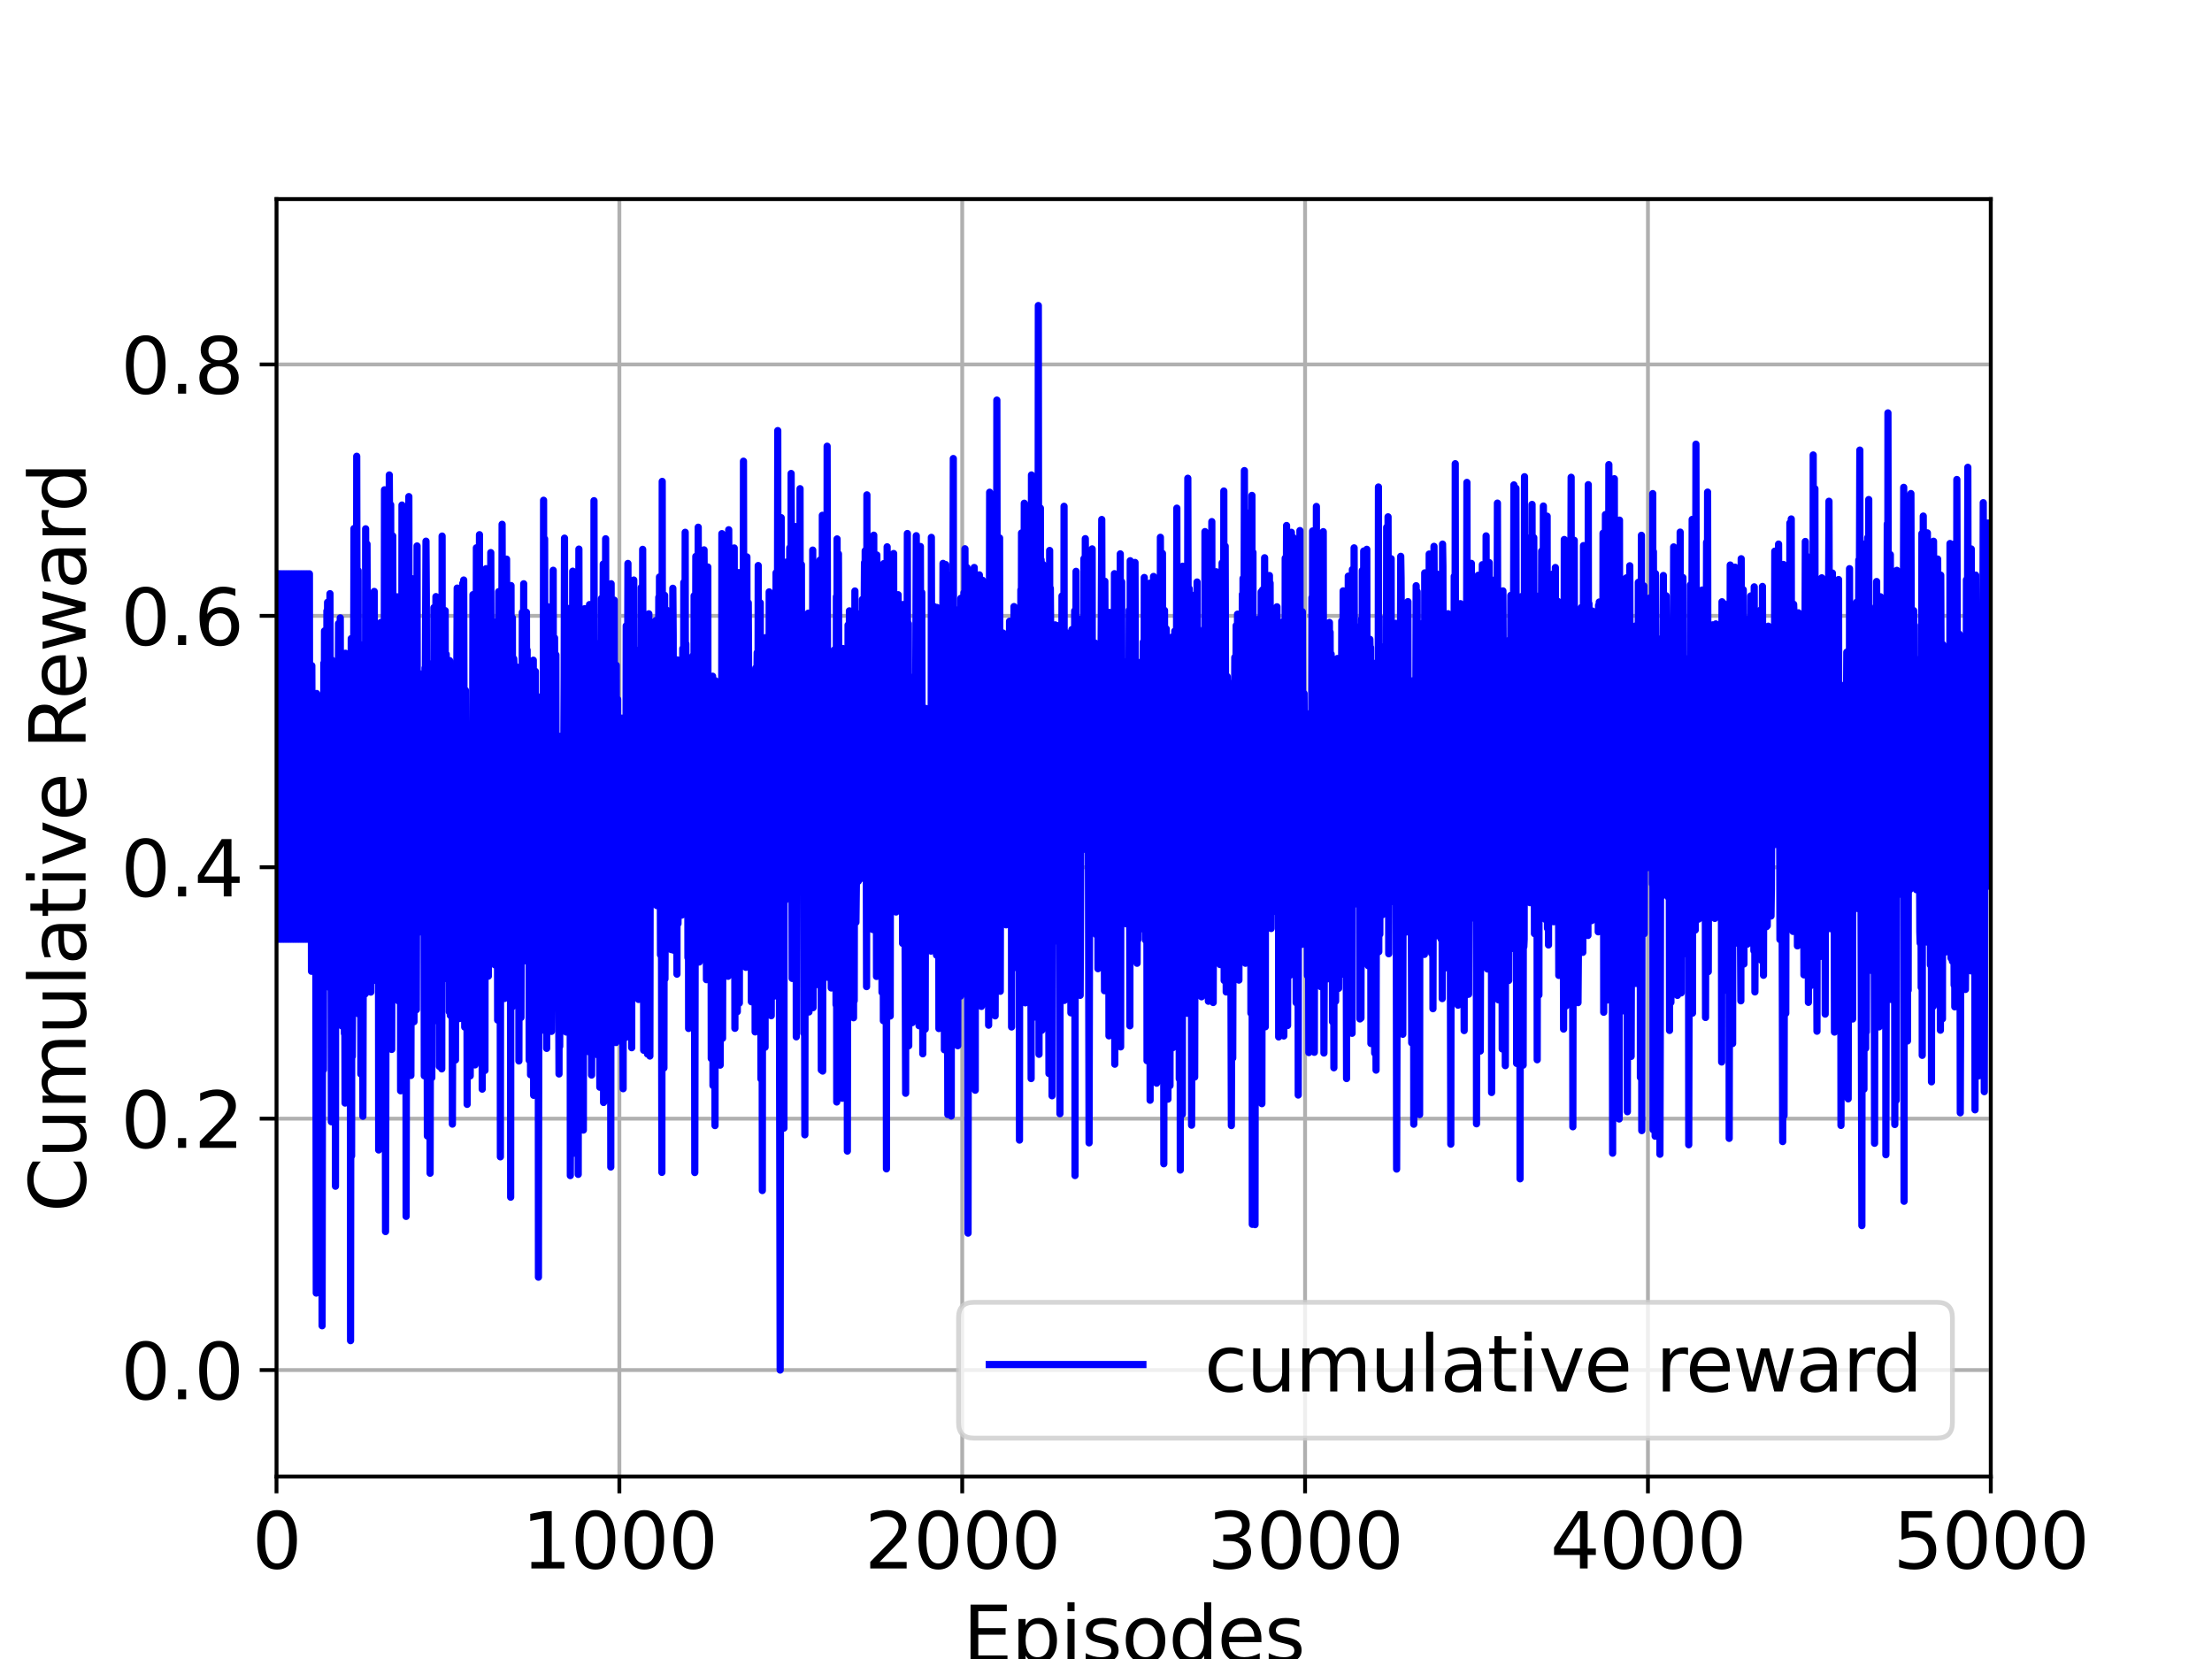 <?xml version="1.0" encoding="utf-8" standalone="no"?>
<!DOCTYPE svg PUBLIC "-//W3C//DTD SVG 1.1//EN"
  "http://www.w3.org/Graphics/SVG/1.1/DTD/svg11.dtd">
<svg xmlns:xlink="http://www.w3.org/1999/xlink" width="460.8pt" height="345.6pt" viewBox="0 0 460.8 345.6" xmlns="http://www.w3.org/2000/svg" version="1.1">
 <defs>
  <style type="text/css">*{stroke-linejoin: round; stroke-linecap: butt}</style>
 </defs>
 <g id="figure_1">
  <g id="patch_1">
   <path d="M 0 345.6 
L 460.8 345.6 
L 460.8 0 
L 0 0 
z
" style="fill: #ffffff"/>
  </g>
  <g id="axes_1">
   <g id="patch_2">
    <path d="M 57.6 307.584 
L 414.72 307.584 
L 414.72 41.472 
L 57.6 41.472 
z
" style="fill: #ffffff"/>
   </g>
   <g id="matplotlib.axis_1">
    <g id="xtick_1">
     <g id="line2d_1">
      <path d="M 57.6 307.584 
L 57.6 41.472 
" clip-path="url(#p6b27d6c63f)" style="fill: none; stroke: #b0b0b0; stroke-width: 0.8; stroke-linecap: square"/>
     </g>
     <g id="line2d_2">
      <defs>
       <path id="m214614a1f5" d="M 0 0 
L 0 3.5 
" style="stroke: #000000; stroke-width: 0.8"/>
      </defs>
      <g>
       <use xlink:href="#m214614a1f5" x="57.6" y="307.584" style="stroke: #000000; stroke-width: 0.8"/>
      </g>
     </g>
     <g id="text_1">
      <!-- 0 -->
      <g transform="translate(52.51 326.741)scale(0.16 -0.16)">
       <defs>
        <path id="DejaVuSans-30" d="M 2034 4250 
Q 1547 4250 1301 3770 
Q 1056 3291 1056 2328 
Q 1056 1369 1301 889 
Q 1547 409 2034 409 
Q 2525 409 2770 889 
Q 3016 1369 3016 2328 
Q 3016 3291 2770 3770 
Q 2525 4250 2034 4250 
z
M 2034 4750 
Q 2819 4750 3233 4129 
Q 3647 3509 3647 2328 
Q 3647 1150 3233 529 
Q 2819 -91 2034 -91 
Q 1250 -91 836 529 
Q 422 1150 422 2328 
Q 422 3509 836 4129 
Q 1250 4750 2034 4750 
z
" transform="scale(0.016)"/>
       </defs>
       <use xlink:href="#DejaVuSans-30"/>
      </g>
     </g>
    </g>
    <g id="xtick_2">
     <g id="line2d_3">
      <path d="M 129.024 307.584 
L 129.024 41.472 
" clip-path="url(#p6b27d6c63f)" style="fill: none; stroke: #b0b0b0; stroke-width: 0.8; stroke-linecap: square"/>
     </g>
     <g id="line2d_4">
      <g>
       <use xlink:href="#m214614a1f5" x="129.024" y="307.584" style="stroke: #000000; stroke-width: 0.8"/>
      </g>
     </g>
     <g id="text_2">
      <!-- 1000 -->
      <g transform="translate(108.664 326.741)scale(0.16 -0.16)">
       <defs>
        <path id="DejaVuSans-31" d="M 794 531 
L 1825 531 
L 1825 4091 
L 703 3866 
L 703 4441 
L 1819 4666 
L 2450 4666 
L 2450 531 
L 3481 531 
L 3481 0 
L 794 0 
L 794 531 
z
" transform="scale(0.016)"/>
       </defs>
       <use xlink:href="#DejaVuSans-31"/>
       <use xlink:href="#DejaVuSans-30" x="63.623"/>
       <use xlink:href="#DejaVuSans-30" x="127.246"/>
       <use xlink:href="#DejaVuSans-30" x="190.869"/>
      </g>
     </g>
    </g>
    <g id="xtick_3">
     <g id="line2d_5">
      <path d="M 200.448 307.584 
L 200.448 41.472 
" clip-path="url(#p6b27d6c63f)" style="fill: none; stroke: #b0b0b0; stroke-width: 0.8; stroke-linecap: square"/>
     </g>
     <g id="line2d_6">
      <g>
       <use xlink:href="#m214614a1f5" x="200.448" y="307.584" style="stroke: #000000; stroke-width: 0.8"/>
      </g>
     </g>
     <g id="text_3">
      <!-- 2000 -->
      <g transform="translate(180.088 326.741)scale(0.16 -0.16)">
       <defs>
        <path id="DejaVuSans-32" d="M 1228 531 
L 3431 531 
L 3431 0 
L 469 0 
L 469 531 
Q 828 903 1448 1529 
Q 2069 2156 2228 2338 
Q 2531 2678 2651 2914 
Q 2772 3150 2772 3378 
Q 2772 3750 2511 3984 
Q 2250 4219 1831 4219 
Q 1534 4219 1204 4116 
Q 875 4013 500 3803 
L 500 4441 
Q 881 4594 1212 4672 
Q 1544 4750 1819 4750 
Q 2544 4750 2975 4387 
Q 3406 4025 3406 3419 
Q 3406 3131 3298 2873 
Q 3191 2616 2906 2266 
Q 2828 2175 2409 1742 
Q 1991 1309 1228 531 
z
" transform="scale(0.016)"/>
       </defs>
       <use xlink:href="#DejaVuSans-32"/>
       <use xlink:href="#DejaVuSans-30" x="63.623"/>
       <use xlink:href="#DejaVuSans-30" x="127.246"/>
       <use xlink:href="#DejaVuSans-30" x="190.869"/>
      </g>
     </g>
    </g>
    <g id="xtick_4">
     <g id="line2d_7">
      <path d="M 271.872 307.584 
L 271.872 41.472 
" clip-path="url(#p6b27d6c63f)" style="fill: none; stroke: #b0b0b0; stroke-width: 0.8; stroke-linecap: square"/>
     </g>
     <g id="line2d_8">
      <g>
       <use xlink:href="#m214614a1f5" x="271.872" y="307.584" style="stroke: #000000; stroke-width: 0.8"/>
      </g>
     </g>
     <g id="text_4">
      <!-- 3000 -->
      <g transform="translate(251.512 326.741)scale(0.16 -0.16)">
       <defs>
        <path id="DejaVuSans-33" d="M 2597 2516 
Q 3050 2419 3304 2112 
Q 3559 1806 3559 1356 
Q 3559 666 3084 287 
Q 2609 -91 1734 -91 
Q 1441 -91 1130 -33 
Q 819 25 488 141 
L 488 750 
Q 750 597 1062 519 
Q 1375 441 1716 441 
Q 2309 441 2620 675 
Q 2931 909 2931 1356 
Q 2931 1769 2642 2001 
Q 2353 2234 1838 2234 
L 1294 2234 
L 1294 2753 
L 1863 2753 
Q 2328 2753 2575 2939 
Q 2822 3125 2822 3475 
Q 2822 3834 2567 4026 
Q 2313 4219 1838 4219 
Q 1578 4219 1281 4162 
Q 984 4106 628 3988 
L 628 4550 
Q 988 4650 1302 4700 
Q 1616 4750 1894 4750 
Q 2613 4750 3031 4423 
Q 3450 4097 3450 3541 
Q 3450 3153 3228 2886 
Q 3006 2619 2597 2516 
z
" transform="scale(0.016)"/>
       </defs>
       <use xlink:href="#DejaVuSans-33"/>
       <use xlink:href="#DejaVuSans-30" x="63.623"/>
       <use xlink:href="#DejaVuSans-30" x="127.246"/>
       <use xlink:href="#DejaVuSans-30" x="190.869"/>
      </g>
     </g>
    </g>
    <g id="xtick_5">
     <g id="line2d_9">
      <path d="M 343.296 307.584 
L 343.296 41.472 
" clip-path="url(#p6b27d6c63f)" style="fill: none; stroke: #b0b0b0; stroke-width: 0.8; stroke-linecap: square"/>
     </g>
     <g id="line2d_10">
      <g>
       <use xlink:href="#m214614a1f5" x="343.296" y="307.584" style="stroke: #000000; stroke-width: 0.8"/>
      </g>
     </g>
     <g id="text_5">
      <!-- 4000 -->
      <g transform="translate(322.936 326.741)scale(0.16 -0.16)">
       <defs>
        <path id="DejaVuSans-34" d="M 2419 4116 
L 825 1625 
L 2419 1625 
L 2419 4116 
z
M 2253 4666 
L 3047 4666 
L 3047 1625 
L 3713 1625 
L 3713 1100 
L 3047 1100 
L 3047 0 
L 2419 0 
L 2419 1100 
L 313 1100 
L 313 1709 
L 2253 4666 
z
" transform="scale(0.016)"/>
       </defs>
       <use xlink:href="#DejaVuSans-34"/>
       <use xlink:href="#DejaVuSans-30" x="63.623"/>
       <use xlink:href="#DejaVuSans-30" x="127.246"/>
       <use xlink:href="#DejaVuSans-30" x="190.869"/>
      </g>
     </g>
    </g>
    <g id="xtick_6">
     <g id="line2d_11">
      <path d="M 414.72 307.584 
L 414.72 41.472 
" clip-path="url(#p6b27d6c63f)" style="fill: none; stroke: #b0b0b0; stroke-width: 0.8; stroke-linecap: square"/>
     </g>
     <g id="line2d_12">
      <g>
       <use xlink:href="#m214614a1f5" x="414.72" y="307.584" style="stroke: #000000; stroke-width: 0.8"/>
      </g>
     </g>
     <g id="text_6">
      <!-- 5000 -->
      <g transform="translate(394.36 326.741)scale(0.16 -0.16)">
       <defs>
        <path id="DejaVuSans-35" d="M 691 4666 
L 3169 4666 
L 3169 4134 
L 1269 4134 
L 1269 2991 
Q 1406 3038 1543 3061 
Q 1681 3084 1819 3084 
Q 2600 3084 3056 2656 
Q 3513 2228 3513 1497 
Q 3513 744 3044 326 
Q 2575 -91 1722 -91 
Q 1428 -91 1123 -41 
Q 819 9 494 109 
L 494 744 
Q 775 591 1075 516 
Q 1375 441 1709 441 
Q 2250 441 2565 725 
Q 2881 1009 2881 1497 
Q 2881 1984 2565 2268 
Q 2250 2553 1709 2553 
Q 1456 2553 1204 2497 
Q 953 2441 691 2322 
L 691 4666 
z
" transform="scale(0.016)"/>
       </defs>
       <use xlink:href="#DejaVuSans-35"/>
       <use xlink:href="#DejaVuSans-30" x="63.623"/>
       <use xlink:href="#DejaVuSans-30" x="127.246"/>
       <use xlink:href="#DejaVuSans-30" x="190.869"/>
      </g>
     </g>
    </g>
    <g id="text_7">
     <!-- Episodes -->
     <g transform="translate(200.572 346.226)scale(0.16 -0.16)">
      <defs>
       <path id="DejaVuSans-45" d="M 628 4666 
L 3578 4666 
L 3578 4134 
L 1259 4134 
L 1259 2753 
L 3481 2753 
L 3481 2222 
L 1259 2222 
L 1259 531 
L 3634 531 
L 3634 0 
L 628 0 
L 628 4666 
z
" transform="scale(0.016)"/>
       <path id="DejaVuSans-70" d="M 1159 525 
L 1159 -1331 
L 581 -1331 
L 581 3500 
L 1159 3500 
L 1159 2969 
Q 1341 3281 1617 3432 
Q 1894 3584 2278 3584 
Q 2916 3584 3314 3078 
Q 3713 2572 3713 1747 
Q 3713 922 3314 415 
Q 2916 -91 2278 -91 
Q 1894 -91 1617 61 
Q 1341 213 1159 525 
z
M 3116 1747 
Q 3116 2381 2855 2742 
Q 2594 3103 2138 3103 
Q 1681 3103 1420 2742 
Q 1159 2381 1159 1747 
Q 1159 1113 1420 752 
Q 1681 391 2138 391 
Q 2594 391 2855 752 
Q 3116 1113 3116 1747 
z
" transform="scale(0.016)"/>
       <path id="DejaVuSans-69" d="M 603 3500 
L 1178 3500 
L 1178 0 
L 603 0 
L 603 3500 
z
M 603 4863 
L 1178 4863 
L 1178 4134 
L 603 4134 
L 603 4863 
z
" transform="scale(0.016)"/>
       <path id="DejaVuSans-73" d="M 2834 3397 
L 2834 2853 
Q 2591 2978 2328 3040 
Q 2066 3103 1784 3103 
Q 1356 3103 1142 2972 
Q 928 2841 928 2578 
Q 928 2378 1081 2264 
Q 1234 2150 1697 2047 
L 1894 2003 
Q 2506 1872 2764 1633 
Q 3022 1394 3022 966 
Q 3022 478 2636 193 
Q 2250 -91 1575 -91 
Q 1294 -91 989 -36 
Q 684 19 347 128 
L 347 722 
Q 666 556 975 473 
Q 1284 391 1588 391 
Q 1994 391 2212 530 
Q 2431 669 2431 922 
Q 2431 1156 2273 1281 
Q 2116 1406 1581 1522 
L 1381 1569 
Q 847 1681 609 1914 
Q 372 2147 372 2553 
Q 372 3047 722 3315 
Q 1072 3584 1716 3584 
Q 2034 3584 2315 3537 
Q 2597 3491 2834 3397 
z
" transform="scale(0.016)"/>
       <path id="DejaVuSans-6f" d="M 1959 3097 
Q 1497 3097 1228 2736 
Q 959 2375 959 1747 
Q 959 1119 1226 758 
Q 1494 397 1959 397 
Q 2419 397 2687 759 
Q 2956 1122 2956 1747 
Q 2956 2369 2687 2733 
Q 2419 3097 1959 3097 
z
M 1959 3584 
Q 2709 3584 3137 3096 
Q 3566 2609 3566 1747 
Q 3566 888 3137 398 
Q 2709 -91 1959 -91 
Q 1206 -91 779 398 
Q 353 888 353 1747 
Q 353 2609 779 3096 
Q 1206 3584 1959 3584 
z
" transform="scale(0.016)"/>
       <path id="DejaVuSans-64" d="M 2906 2969 
L 2906 4863 
L 3481 4863 
L 3481 0 
L 2906 0 
L 2906 525 
Q 2725 213 2448 61 
Q 2172 -91 1784 -91 
Q 1150 -91 751 415 
Q 353 922 353 1747 
Q 353 2572 751 3078 
Q 1150 3584 1784 3584 
Q 2172 3584 2448 3432 
Q 2725 3281 2906 2969 
z
M 947 1747 
Q 947 1113 1208 752 
Q 1469 391 1925 391 
Q 2381 391 2643 752 
Q 2906 1113 2906 1747 
Q 2906 2381 2643 2742 
Q 2381 3103 1925 3103 
Q 1469 3103 1208 2742 
Q 947 2381 947 1747 
z
" transform="scale(0.016)"/>
       <path id="DejaVuSans-65" d="M 3597 1894 
L 3597 1613 
L 953 1613 
Q 991 1019 1311 708 
Q 1631 397 2203 397 
Q 2534 397 2845 478 
Q 3156 559 3463 722 
L 3463 178 
Q 3153 47 2828 -22 
Q 2503 -91 2169 -91 
Q 1331 -91 842 396 
Q 353 884 353 1716 
Q 353 2575 817 3079 
Q 1281 3584 2069 3584 
Q 2775 3584 3186 3129 
Q 3597 2675 3597 1894 
z
M 3022 2063 
Q 3016 2534 2758 2815 
Q 2500 3097 2075 3097 
Q 1594 3097 1305 2825 
Q 1016 2553 972 2059 
L 3022 2063 
z
" transform="scale(0.016)"/>
      </defs>
      <use xlink:href="#DejaVuSans-45"/>
      <use xlink:href="#DejaVuSans-70" x="63.184"/>
      <use xlink:href="#DejaVuSans-69" x="126.66"/>
      <use xlink:href="#DejaVuSans-73" x="154.443"/>
      <use xlink:href="#DejaVuSans-6f" x="206.543"/>
      <use xlink:href="#DejaVuSans-64" x="267.725"/>
      <use xlink:href="#DejaVuSans-65" x="331.201"/>
      <use xlink:href="#DejaVuSans-73" x="392.725"/>
     </g>
    </g>
   </g>
   <g id="matplotlib.axis_2">
    <g id="ytick_1">
     <g id="line2d_13">
      <path d="M 57.6 285.408 
L 414.72 285.408 
" clip-path="url(#p6b27d6c63f)" style="fill: none; stroke: #b0b0b0; stroke-width: 0.8; stroke-linecap: square"/>
     </g>
     <g id="line2d_14">
      <defs>
       <path id="mc75d999f7c" d="M 0 0 
L -3.5 0 
" style="stroke: #000000; stroke-width: 0.8"/>
      </defs>
      <g>
       <use xlink:href="#mc75d999f7c" x="57.6" y="285.408" style="stroke: #000000; stroke-width: 0.8"/>
      </g>
     </g>
     <g id="text_8">
      <!-- 0.0 -->
      <g transform="translate(25.155 291.487)scale(0.16 -0.16)">
       <defs>
        <path id="DejaVuSans-2e" d="M 684 794 
L 1344 794 
L 1344 0 
L 684 0 
L 684 794 
z
" transform="scale(0.016)"/>
       </defs>
       <use xlink:href="#DejaVuSans-30"/>
       <use xlink:href="#DejaVuSans-2e" x="63.623"/>
       <use xlink:href="#DejaVuSans-30" x="95.41"/>
      </g>
     </g>
    </g>
    <g id="ytick_2">
     <g id="line2d_15">
      <path d="M 57.6 233.036 
L 414.72 233.036 
" clip-path="url(#p6b27d6c63f)" style="fill: none; stroke: #b0b0b0; stroke-width: 0.8; stroke-linecap: square"/>
     </g>
     <g id="line2d_16">
      <g>
       <use xlink:href="#mc75d999f7c" x="57.6" y="233.036" style="stroke: #000000; stroke-width: 0.8"/>
      </g>
     </g>
     <g id="text_9">
      <!-- 0.2 -->
      <g transform="translate(25.155 239.114)scale(0.16 -0.16)">
       <use xlink:href="#DejaVuSans-30"/>
       <use xlink:href="#DejaVuSans-2e" x="63.623"/>
       <use xlink:href="#DejaVuSans-32" x="95.41"/>
      </g>
     </g>
    </g>
    <g id="ytick_3">
     <g id="line2d_17">
      <path d="M 57.6 180.663 
L 414.72 180.663 
" clip-path="url(#p6b27d6c63f)" style="fill: none; stroke: #b0b0b0; stroke-width: 0.8; stroke-linecap: square"/>
     </g>
     <g id="line2d_18">
      <g>
       <use xlink:href="#mc75d999f7c" x="57.6" y="180.663" style="stroke: #000000; stroke-width: 0.8"/>
      </g>
     </g>
     <g id="text_10">
      <!-- 0.4 -->
      <g transform="translate(25.155 186.742)scale(0.16 -0.16)">
       <use xlink:href="#DejaVuSans-30"/>
       <use xlink:href="#DejaVuSans-2e" x="63.623"/>
       <use xlink:href="#DejaVuSans-34" x="95.41"/>
      </g>
     </g>
    </g>
    <g id="ytick_4">
     <g id="line2d_19">
      <path d="M 57.6 128.291 
L 414.72 128.291 
" clip-path="url(#p6b27d6c63f)" style="fill: none; stroke: #b0b0b0; stroke-width: 0.8; stroke-linecap: square"/>
     </g>
     <g id="line2d_20">
      <g>
       <use xlink:href="#mc75d999f7c" x="57.6" y="128.291" style="stroke: #000000; stroke-width: 0.8"/>
      </g>
     </g>
     <g id="text_11">
      <!-- 0.6 -->
      <g transform="translate(25.155 134.37)scale(0.16 -0.16)">
       <defs>
        <path id="DejaVuSans-36" d="M 2113 2584 
Q 1688 2584 1439 2293 
Q 1191 2003 1191 1497 
Q 1191 994 1439 701 
Q 1688 409 2113 409 
Q 2538 409 2786 701 
Q 3034 994 3034 1497 
Q 3034 2003 2786 2293 
Q 2538 2584 2113 2584 
z
M 3366 4563 
L 3366 3988 
Q 3128 4100 2886 4159 
Q 2644 4219 2406 4219 
Q 1781 4219 1451 3797 
Q 1122 3375 1075 2522 
Q 1259 2794 1537 2939 
Q 1816 3084 2150 3084 
Q 2853 3084 3261 2657 
Q 3669 2231 3669 1497 
Q 3669 778 3244 343 
Q 2819 -91 2113 -91 
Q 1303 -91 875 529 
Q 447 1150 447 2328 
Q 447 3434 972 4092 
Q 1497 4750 2381 4750 
Q 2619 4750 2861 4703 
Q 3103 4656 3366 4563 
z
" transform="scale(0.016)"/>
       </defs>
       <use xlink:href="#DejaVuSans-30"/>
       <use xlink:href="#DejaVuSans-2e" x="63.623"/>
       <use xlink:href="#DejaVuSans-36" x="95.41"/>
      </g>
     </g>
    </g>
    <g id="ytick_5">
     <g id="line2d_21">
      <path d="M 57.6 75.919 
L 414.72 75.919 
" clip-path="url(#p6b27d6c63f)" style="fill: none; stroke: #b0b0b0; stroke-width: 0.8; stroke-linecap: square"/>
     </g>
     <g id="line2d_22">
      <g>
       <use xlink:href="#mc75d999f7c" x="57.6" y="75.919" style="stroke: #000000; stroke-width: 0.8"/>
      </g>
     </g>
     <g id="text_12">
      <!-- 0.8 -->
      <g transform="translate(25.155 81.998)scale(0.16 -0.16)">
       <defs>
        <path id="DejaVuSans-38" d="M 2034 2216 
Q 1584 2216 1326 1975 
Q 1069 1734 1069 1313 
Q 1069 891 1326 650 
Q 1584 409 2034 409 
Q 2484 409 2743 651 
Q 3003 894 3003 1313 
Q 3003 1734 2745 1975 
Q 2488 2216 2034 2216 
z
M 1403 2484 
Q 997 2584 770 2862 
Q 544 3141 544 3541 
Q 544 4100 942 4425 
Q 1341 4750 2034 4750 
Q 2731 4750 3128 4425 
Q 3525 4100 3525 3541 
Q 3525 3141 3298 2862 
Q 3072 2584 2669 2484 
Q 3125 2378 3379 2068 
Q 3634 1759 3634 1313 
Q 3634 634 3220 271 
Q 2806 -91 2034 -91 
Q 1263 -91 848 271 
Q 434 634 434 1313 
Q 434 1759 690 2068 
Q 947 2378 1403 2484 
z
M 1172 3481 
Q 1172 3119 1398 2916 
Q 1625 2713 2034 2713 
Q 2441 2713 2670 2916 
Q 2900 3119 2900 3481 
Q 2900 3844 2670 4047 
Q 2441 4250 2034 4250 
Q 1625 4250 1398 4047 
Q 1172 3844 1172 3481 
z
" transform="scale(0.016)"/>
       </defs>
       <use xlink:href="#DejaVuSans-30"/>
       <use xlink:href="#DejaVuSans-2e" x="63.623"/>
       <use xlink:href="#DejaVuSans-38" x="95.41"/>
      </g>
     </g>
    </g>
    <g id="text_13">
     <!-- Cumulative Reward -->
     <g transform="translate(17.828 252.524)rotate(-90)scale(0.16 -0.16)">
      <defs>
       <path id="DejaVuSans-43" d="M 4122 4306 
L 4122 3641 
Q 3803 3938 3442 4084 
Q 3081 4231 2675 4231 
Q 1875 4231 1450 3742 
Q 1025 3253 1025 2328 
Q 1025 1406 1450 917 
Q 1875 428 2675 428 
Q 3081 428 3442 575 
Q 3803 722 4122 1019 
L 4122 359 
Q 3791 134 3420 21 
Q 3050 -91 2638 -91 
Q 1578 -91 968 557 
Q 359 1206 359 2328 
Q 359 3453 968 4101 
Q 1578 4750 2638 4750 
Q 3056 4750 3426 4639 
Q 3797 4528 4122 4306 
z
" transform="scale(0.016)"/>
       <path id="DejaVuSans-75" d="M 544 1381 
L 544 3500 
L 1119 3500 
L 1119 1403 
Q 1119 906 1312 657 
Q 1506 409 1894 409 
Q 2359 409 2629 706 
Q 2900 1003 2900 1516 
L 2900 3500 
L 3475 3500 
L 3475 0 
L 2900 0 
L 2900 538 
Q 2691 219 2414 64 
Q 2138 -91 1772 -91 
Q 1169 -91 856 284 
Q 544 659 544 1381 
z
M 1991 3584 
L 1991 3584 
z
" transform="scale(0.016)"/>
       <path id="DejaVuSans-6d" d="M 3328 2828 
Q 3544 3216 3844 3400 
Q 4144 3584 4550 3584 
Q 5097 3584 5394 3201 
Q 5691 2819 5691 2113 
L 5691 0 
L 5113 0 
L 5113 2094 
Q 5113 2597 4934 2840 
Q 4756 3084 4391 3084 
Q 3944 3084 3684 2787 
Q 3425 2491 3425 1978 
L 3425 0 
L 2847 0 
L 2847 2094 
Q 2847 2600 2669 2842 
Q 2491 3084 2119 3084 
Q 1678 3084 1418 2786 
Q 1159 2488 1159 1978 
L 1159 0 
L 581 0 
L 581 3500 
L 1159 3500 
L 1159 2956 
Q 1356 3278 1631 3431 
Q 1906 3584 2284 3584 
Q 2666 3584 2933 3390 
Q 3200 3197 3328 2828 
z
" transform="scale(0.016)"/>
       <path id="DejaVuSans-6c" d="M 603 4863 
L 1178 4863 
L 1178 0 
L 603 0 
L 603 4863 
z
" transform="scale(0.016)"/>
       <path id="DejaVuSans-61" d="M 2194 1759 
Q 1497 1759 1228 1600 
Q 959 1441 959 1056 
Q 959 750 1161 570 
Q 1363 391 1709 391 
Q 2188 391 2477 730 
Q 2766 1069 2766 1631 
L 2766 1759 
L 2194 1759 
z
M 3341 1997 
L 3341 0 
L 2766 0 
L 2766 531 
Q 2569 213 2275 61 
Q 1981 -91 1556 -91 
Q 1019 -91 701 211 
Q 384 513 384 1019 
Q 384 1609 779 1909 
Q 1175 2209 1959 2209 
L 2766 2209 
L 2766 2266 
Q 2766 2663 2505 2880 
Q 2244 3097 1772 3097 
Q 1472 3097 1187 3025 
Q 903 2953 641 2809 
L 641 3341 
Q 956 3463 1253 3523 
Q 1550 3584 1831 3584 
Q 2591 3584 2966 3190 
Q 3341 2797 3341 1997 
z
" transform="scale(0.016)"/>
       <path id="DejaVuSans-74" d="M 1172 4494 
L 1172 3500 
L 2356 3500 
L 2356 3053 
L 1172 3053 
L 1172 1153 
Q 1172 725 1289 603 
Q 1406 481 1766 481 
L 2356 481 
L 2356 0 
L 1766 0 
Q 1100 0 847 248 
Q 594 497 594 1153 
L 594 3053 
L 172 3053 
L 172 3500 
L 594 3500 
L 594 4494 
L 1172 4494 
z
" transform="scale(0.016)"/>
       <path id="DejaVuSans-76" d="M 191 3500 
L 800 3500 
L 1894 563 
L 2988 3500 
L 3597 3500 
L 2284 0 
L 1503 0 
L 191 3500 
z
" transform="scale(0.016)"/>
       <path id="DejaVuSans-20" transform="scale(0.016)"/>
       <path id="DejaVuSans-52" d="M 2841 2188 
Q 3044 2119 3236 1894 
Q 3428 1669 3622 1275 
L 4263 0 
L 3584 0 
L 2988 1197 
Q 2756 1666 2539 1819 
Q 2322 1972 1947 1972 
L 1259 1972 
L 1259 0 
L 628 0 
L 628 4666 
L 2053 4666 
Q 2853 4666 3247 4331 
Q 3641 3997 3641 3322 
Q 3641 2881 3436 2590 
Q 3231 2300 2841 2188 
z
M 1259 4147 
L 1259 2491 
L 2053 2491 
Q 2509 2491 2742 2702 
Q 2975 2913 2975 3322 
Q 2975 3731 2742 3939 
Q 2509 4147 2053 4147 
L 1259 4147 
z
" transform="scale(0.016)"/>
       <path id="DejaVuSans-77" d="M 269 3500 
L 844 3500 
L 1563 769 
L 2278 3500 
L 2956 3500 
L 3675 769 
L 4391 3500 
L 4966 3500 
L 4050 0 
L 3372 0 
L 2619 2869 
L 1863 0 
L 1184 0 
L 269 3500 
z
" transform="scale(0.016)"/>
       <path id="DejaVuSans-72" d="M 2631 2963 
Q 2534 3019 2420 3045 
Q 2306 3072 2169 3072 
Q 1681 3072 1420 2755 
Q 1159 2438 1159 1844 
L 1159 0 
L 581 0 
L 581 3500 
L 1159 3500 
L 1159 2956 
Q 1341 3275 1631 3429 
Q 1922 3584 2338 3584 
Q 2397 3584 2469 3576 
Q 2541 3569 2628 3553 
L 2631 2963 
z
" transform="scale(0.016)"/>
      </defs>
      <use xlink:href="#DejaVuSans-43"/>
      <use xlink:href="#DejaVuSans-75" x="69.824"/>
      <use xlink:href="#DejaVuSans-6d" x="133.203"/>
      <use xlink:href="#DejaVuSans-75" x="230.615"/>
      <use xlink:href="#DejaVuSans-6c" x="293.994"/>
      <use xlink:href="#DejaVuSans-61" x="321.777"/>
      <use xlink:href="#DejaVuSans-74" x="383.057"/>
      <use xlink:href="#DejaVuSans-69" x="422.266"/>
      <use xlink:href="#DejaVuSans-76" x="450.049"/>
      <use xlink:href="#DejaVuSans-65" x="509.229"/>
      <use xlink:href="#DejaVuSans-20" x="570.752"/>
      <use xlink:href="#DejaVuSans-52" x="602.539"/>
      <use xlink:href="#DejaVuSans-65" x="667.521"/>
      <use xlink:href="#DejaVuSans-77" x="729.045"/>
      <use xlink:href="#DejaVuSans-61" x="810.832"/>
      <use xlink:href="#DejaVuSans-72" x="872.111"/>
      <use xlink:href="#DejaVuSans-64" x="911.475"/>
     </g>
    </g>
   </g>
   <g id="line2d_23">
    <path d="M 57.6 119.531 
L 57.671 195.661 
L 57.743 145.093 
L 57.814 184.305 
L 57.886 119.531 
L 57.957 195.661 
L 58.029 145.093 
L 58.1 184.305 
L 58.171 119.531 
L 58.243 195.661 
L 58.314 145.093 
L 58.386 184.305 
L 58.457 119.531 
L 58.529 195.661 
L 58.6 145.093 
L 58.671 184.305 
L 58.743 119.531 
L 58.814 195.661 
L 58.886 145.093 
L 58.957 184.305 
L 59.028 119.531 
L 59.1 195.661 
L 59.171 145.093 
L 59.243 184.305 
L 59.314 119.531 
L 59.386 195.661 
L 59.457 145.093 
L 59.528 184.305 
L 59.6 119.531 
L 59.671 195.661 
L 59.743 145.093 
L 59.814 184.305 
L 59.886 119.531 
L 59.957 195.661 
L 60.028 145.093 
L 60.1 184.305 
L 60.171 119.531 
L 60.243 195.661 
L 60.314 145.093 
L 60.386 184.305 
L 60.457 119.531 
L 60.528 195.661 
L 60.6 145.093 
L 60.671 184.305 
L 60.743 119.531 
L 60.814 195.661 
L 60.886 145.093 
L 60.957 184.305 
L 61.028 119.531 
L 61.1 195.661 
L 61.171 145.093 
L 61.243 184.305 
L 61.314 119.531 
L 61.385 195.661 
L 61.457 145.093 
L 61.528 184.305 
L 61.6 119.531 
L 61.671 195.661 
L 61.743 145.093 
L 61.814 184.305 
L 61.885 119.531 
L 61.957 195.661 
L 62.028 145.093 
L 62.1 184.305 
L 62.171 119.531 
L 62.243 195.661 
L 62.314 145.093 
L 62.385 184.305 
L 62.457 119.531 
L 62.528 195.661 
L 62.6 145.093 
L 62.671 184.305 
L 62.743 119.531 
L 62.814 195.661 
L 62.885 145.093 
L 62.957 184.305 
L 63.028 119.531 
L 63.1 195.661 
L 63.171 145.093 
L 63.242 184.305 
L 63.314 119.531 
L 63.385 195.661 
L 63.457 145.093 
L 63.528 184.305 
L 63.6 119.531 
L 63.671 195.661 
L 63.742 145.093 
L 63.814 184.305 
L 63.885 119.531 
L 63.957 195.661 
L 64.028 145.093 
L 64.1 184.305 
L 64.171 119.531 
L 64.242 195.661 
L 64.314 145.093 
L 64.385 184.305 
L 64.457 119.531 
L 64.528 195.661 
L 64.6 145.093 
L 64.671 184.305 
L 64.742 148.349 
L 64.814 149.027 
L 64.885 202.339 
L 64.957 138.656 
L 65.028 162.588 
L 65.242 178.047 
L 65.314 158.835 
L 65.385 188.698 
L 65.457 177.229 
L 65.528 182.426 
L 65.671 144.808 
L 65.742 152.292 
L 65.885 269.376 
L 65.957 144.466 
L 66.028 212.179 
L 66.314 146.38 
L 66.385 148.933 
L 66.457 171.272 
L 66.528 254.209 
L 66.599 167.82 
L 66.671 229.75 
L 66.742 202.447 
L 66.957 167.001 
L 67.028 180.063 
L 67.099 276.179 
L 67.242 172.719 
L 67.314 184.967 
L 67.385 222.864 
L 67.457 138.129 
L 67.528 161.843 
L 67.599 131.427 
L 67.742 183.866 
L 67.814 183.198 
L 67.885 144.978 
L 68.028 191.265 
L 68.099 127.263 
L 68.171 143.127 
L 68.242 125.457 
L 68.456 190.264 
L 68.528 185.446 
L 68.599 205.691 
L 68.671 185.961 
L 68.742 123.668 
L 68.885 190.229 
L 68.956 188.681 
L 69.028 233.685 
L 69.099 137.453 
L 69.171 199.023 
L 69.242 186.935 
L 69.385 166.216 
L 69.456 192.997 
L 69.528 161.69 
L 69.599 173.779 
L 69.671 152.918 
L 69.742 204.891 
L 69.814 167.673 
L 69.885 247.115 
L 69.956 153.471 
L 70.028 164.048 
L 70.171 190.099 
L 70.385 138.647 
L 70.456 155.832 
L 70.528 129.891 
L 70.742 203.689 
L 70.885 128.707 
L 70.956 166.255 
L 71.028 137.466 
L 71.099 140.985 
L 71.171 139.889 
L 71.242 213.726 
L 71.385 154.727 
L 71.456 176.266 
L 71.671 150.941 
L 71.742 215.294 
L 71.813 205.411 
L 71.885 229.789 
L 71.956 136.08 
L 72.028 159.267 
L 72.17 174.509 
L 72.242 167.94 
L 72.313 190.927 
L 72.385 139.435 
L 72.456 182.501 
L 72.528 144.938 
L 72.599 147.093 
L 72.813 209.004 
L 72.956 160.414 
L 73.028 279.287 
L 73.17 133.025 
L 73.242 240.799 
L 73.313 168.675 
L 73.385 220.083 
L 73.456 206.132 
L 73.528 155.637 
L 73.599 173.126 
L 73.742 110.099 
L 73.813 177.233 
L 73.885 160.459 
L 74.028 194.479 
L 74.099 150.846 
L 74.17 199.548 
L 74.242 170.539 
L 74.313 95.04 
L 74.456 173.485 
L 74.527 160.875 
L 74.599 118.866 
L 74.67 211.205 
L 74.742 139.949 
L 74.813 160.985 
L 74.885 193.368 
L 75.027 134.27 
L 75.099 146.716 
L 75.17 223.745 
L 75.313 145.488 
L 75.385 159.604 
L 75.456 151.353 
L 75.599 232.538 
L 75.742 167.593 
L 75.885 140.388 
L 76.099 207.033 
L 76.17 110.156 
L 76.242 177.142 
L 76.313 152.189 
L 76.385 163.106 
L 76.456 113.335 
L 76.67 176.587 
L 76.813 130.193 
L 76.884 158.267 
L 76.956 130.908 
L 77.099 166.793 
L 77.17 129.906 
L 77.242 206.677 
L 77.313 178.562 
L 77.456 138.425 
L 77.599 159.32 
L 77.742 140.52 
L 77.813 149.435 
L 77.884 173.005 
L 77.956 123.204 
L 78.027 194.604 
L 78.099 169.205 
L 78.17 166.516 
L 78.242 131.124 
L 78.384 180.719 
L 78.456 142.511 
L 78.527 204.396 
L 78.599 162.559 
L 78.67 172.432 
L 78.742 196.304 
L 78.813 151.098 
L 78.884 239.563 
L 78.956 208.348 
L 79.027 155.258 
L 79.099 161.566 
L 79.17 193.376 
L 79.313 129.669 
L 79.384 176.444 
L 79.527 140.899 
L 79.599 206.69 
L 79.67 148.569 
L 79.741 186.052 
L 79.813 173.133 
L 79.884 133.813 
L 79.956 149.552 
L 80.027 152.149 
L 80.099 102.031 
L 80.313 256.56 
L 80.384 224.298 
L 80.527 116.381 
L 80.599 125.054 
L 80.67 214.429 
L 80.741 214.046 
L 80.956 139.897 
L 81.027 184.296 
L 81.098 98.942 
L 81.17 112.489 
L 81.313 152.548 
L 81.384 105.139 
L 81.598 218.618 
L 81.813 111.634 
L 81.956 177.316 
L 82.027 174.539 
L 82.17 137.583 
L 82.241 134.342 
L 82.313 141.141 
L 82.456 175.55 
L 82.67 148.228 
L 82.741 124.323 
L 83.027 208.539 
L 83.241 162.112 
L 83.313 171.765 
L 83.384 157.524 
L 83.455 227.238 
L 83.598 128.247 
L 83.67 171.28 
L 83.741 105.21 
L 83.813 201.119 
L 83.884 183.639 
L 83.955 155.297 
L 84.027 201.432 
L 84.098 139.732 
L 84.17 144.811 
L 84.241 140.113 
L 84.455 185.708 
L 84.527 152.596 
L 84.598 253.4 
L 84.67 217.177 
L 84.813 139.997 
L 84.884 143.366 
L 85.027 115.854 
L 85.098 200.086 
L 85.17 103.445 
L 85.313 196.443 
L 85.384 158.569 
L 85.598 224.043 
L 85.741 165.535 
L 85.812 186.194 
L 85.884 120.557 
L 86.027 178.031 
L 86.098 138.985 
L 86.241 212.846 
L 86.384 134.995 
L 86.455 195.568 
L 86.67 126.812 
L 86.741 210.339 
L 86.812 168.372 
L 86.884 113.729 
L 86.955 173.846 
L 87.027 167.736 
L 87.241 194.202 
L 87.455 140.362 
L 87.598 193.204 
L 87.741 148.513 
L 87.812 178.111 
L 87.884 156.384 
L 88.027 193.347 
L 88.241 144.003 
L 88.312 157.279 
L 88.384 224.113 
L 88.455 195.611 
L 88.527 139.136 
L 88.598 143.948 
L 88.741 112.735 
L 88.812 123.841 
L 89.027 236.654 
L 89.098 158.162 
L 89.169 216.404 
L 89.241 148.463 
L 89.312 196.415 
L 89.384 138.287 
L 89.455 179.201 
L 89.527 154.058 
L 89.598 244.409 
L 89.812 149.254 
L 89.955 224.516 
L 90.026 155.871 
L 90.098 212.978 
L 90.169 152.912 
L 90.241 171.202 
L 90.312 200.334 
L 90.384 126.581 
L 90.455 154.847 
L 90.598 132.962 
L 90.669 143.076 
L 90.741 147.309 
L 90.812 124.282 
L 90.884 182.512 
L 90.955 125.554 
L 91.026 148.993 
L 91.241 156.952 
L 91.312 192.54 
L 91.384 171.196 
L 91.455 175.02 
L 91.526 222.151 
L 91.598 144.512 
L 91.669 157.894 
L 91.884 177.563 
L 91.955 149.902 
L 92.026 222.669 
L 92.098 111.672 
L 92.169 180.417 
L 92.241 161.517 
L 92.312 163.63 
L 92.383 189.588 
L 92.455 153.873 
L 92.598 203.866 
L 92.741 127.204 
L 92.812 202.979 
L 92.955 136.295 
L 93.026 176.414 
L 93.098 141.262 
L 93.169 142.758 
L 93.241 155.973 
L 93.312 195.224 
L 93.383 192.211 
L 93.526 150.685 
L 93.598 210.799 
L 93.669 137.614 
L 93.741 157.351 
L 93.812 211.53 
L 93.883 143.037 
L 93.955 174.864 
L 94.026 180.514 
L 94.098 169.929 
L 94.169 181.33 
L 94.241 234.177 
L 94.526 146.521 
L 94.883 220.812 
L 95.026 139.013 
L 95.098 154.491 
L 95.24 122.51 
L 95.455 172.401 
L 95.526 147.175 
L 95.598 178.854 
L 95.669 140.541 
L 95.74 212.184 
L 95.812 178.629 
L 95.883 205.145 
L 95.955 136.368 
L 96.026 156.285 
L 96.24 189.634 
L 96.312 176.93 
L 96.383 121.547 
L 96.526 175.412 
L 96.598 120.825 
L 96.812 213.974 
L 96.955 143.785 
L 97.097 204.373 
L 97.169 173.593 
L 97.24 180.961 
L 97.312 230.059 
L 97.383 171.356 
L 97.455 189.055 
L 97.526 217.502 
L 97.669 156.081 
L 97.74 158.407 
L 97.955 224.13 
L 98.097 161.812 
L 98.169 212.299 
L 98.24 180.477 
L 98.312 186.197 
L 98.383 193.428 
L 98.526 123.873 
L 98.597 141.392 
L 98.669 190.265 
L 98.74 141.562 
L 98.812 180.081 
L 98.883 158.503 
L 98.954 221.84 
L 99.026 208.478 
L 99.097 195.151 
L 99.24 114.118 
L 99.312 181.346 
L 99.383 164.364 
L 99.454 160.382 
L 99.526 179.127 
L 99.669 131.807 
L 99.812 206.803 
L 99.883 111.382 
L 99.954 175.705 
L 100.026 166.874 
L 100.097 194.905 
L 100.312 120.481 
L 100.383 134.153 
L 100.454 226.891 
L 100.526 126.389 
L 100.597 130.168 
L 100.669 219.177 
L 100.74 180.381 
L 100.812 129.876 
L 101.026 222.998 
L 101.097 141.314 
L 101.169 169.657 
L 101.24 118.468 
L 101.311 196.808 
L 101.383 156.564 
L 101.454 186.866 
L 101.526 154.509 
L 101.597 161.723 
L 101.74 203.346 
L 101.811 157.798 
L 101.883 179.93 
L 102.026 142.152 
L 102.097 195.156 
L 102.169 182.286 
L 102.24 115.116 
L 102.311 148.552 
L 102.454 176.862 
L 102.526 140.044 
L 102.597 149.579 
L 102.669 140.655 
L 102.811 151.772 
L 102.883 199.704 
L 102.954 152.122 
L 103.097 201.005 
L 103.169 157.25 
L 103.24 185.414 
L 103.311 129.517 
L 103.454 178.03 
L 103.526 160.368 
L 103.597 162.993 
L 103.668 212.503 
L 103.883 123.249 
L 104.026 170.372 
L 104.097 163.883 
L 104.168 159.081 
L 104.24 240.993 
L 104.311 147.642 
L 104.383 169.18 
L 104.454 168.846 
L 104.597 109.218 
L 104.74 162.881 
L 104.811 140.345 
L 104.883 192.174 
L 104.954 138.84 
L 105.026 167.451 
L 105.097 208.003 
L 105.168 165.386 
L 105.24 181.197 
L 105.311 173.646 
L 105.383 143.202 
L 105.454 178.077 
L 105.526 116.472 
L 105.597 147.069 
L 105.74 162.495 
L 105.811 196.424 
L 105.954 150.714 
L 106.025 168.762 
L 106.097 142.089 
L 106.168 155.533 
L 106.24 142.922 
L 106.311 150.738 
L 106.383 249.397 
L 106.454 121.98 
L 106.525 176.136 
L 106.597 182.838 
L 106.668 209.809 
L 106.74 128.698 
L 106.811 203.471 
L 106.883 194.222 
L 107.025 137.229 
L 107.097 139.143 
L 107.168 143.669 
L 107.24 190.507 
L 107.383 148.837 
L 107.454 145.459 
L 107.525 164.401 
L 107.597 138.919 
L 107.668 165.83 
L 107.74 155.84 
L 107.811 162.61 
L 107.882 154.925 
L 107.954 198.897 
L 108.025 150.318 
L 108.097 221.016 
L 108.168 177.954 
L 108.24 197.441 
L 108.311 181.813 
L 108.382 189.009 
L 108.454 183.144 
L 108.525 211.977 
L 108.668 146.827 
L 108.74 171.659 
L 108.811 127.563 
L 108.882 187.617 
L 109.097 121.609 
L 109.168 200.164 
L 109.24 184.739 
L 109.311 147.424 
L 109.382 197.909 
L 109.454 173.921 
L 109.525 156.593 
L 109.597 199.878 
L 109.668 127.548 
L 109.74 162.273 
L 109.811 135.4 
L 109.954 200.377 
L 110.097 153.263 
L 110.168 164.67 
L 110.239 220.864 
L 110.311 218.135 
L 110.382 160.359 
L 110.454 183.627 
L 110.525 223.9 
L 110.597 165.228 
L 110.668 206.281 
L 110.882 160.021 
L 110.954 142.068 
L 111.025 145.93 
L 111.097 137.528 
L 111.168 228.175 
L 111.311 161.129 
L 111.382 141.957 
L 111.454 160.114 
L 111.525 139.855 
L 111.597 194.623 
L 111.668 146.35 
L 111.739 199.536 
L 111.811 154.24 
L 111.882 216.363 
L 111.954 155.266 
L 112.025 196.584 
L 112.097 145.161 
L 112.168 266.064 
L 112.311 153.697 
L 112.382 157.635 
L 112.454 194.079 
L 112.525 164.519 
L 112.596 166.541 
L 112.668 157.449 
L 112.739 195.782 
L 112.811 169.636 
L 112.882 212.949 
L 112.954 197.009 
L 113.025 150.65 
L 113.096 204.613 
L 113.239 104.209 
L 113.311 193.609 
L 113.382 165.059 
L 113.454 112.259 
L 113.668 214.909 
L 113.739 162.463 
L 113.811 171.216 
L 113.882 218.4 
L 114.025 126.356 
L 114.168 204.927 
L 114.239 173.019 
L 114.311 177.302 
L 114.382 175.608 
L 114.454 137.344 
L 114.525 210.288 
L 114.596 130.213 
L 114.668 191.273 
L 114.739 164.544 
L 114.882 214.856 
L 115.025 170.422 
L 115.168 184.828 
L 115.239 118.797 
L 115.311 178.168 
L 115.382 159.114 
L 115.453 195.657 
L 115.525 132.879 
L 115.596 150.63 
L 115.668 185.349 
L 115.739 180.43 
L 115.811 136.413 
L 115.882 204.43 
L 115.953 194.205 
L 116.025 153.699 
L 116.096 160.285 
L 116.168 206.325 
L 116.239 180.186 
L 116.311 190.431 
L 116.453 223.728 
L 116.525 164.557 
L 116.596 217.98 
L 116.668 153.391 
L 116.739 208.268 
L 116.81 159.342 
L 116.882 178.653 
L 116.953 181.756 
L 117.025 201.803 
L 117.096 174.141 
L 117.168 202.444 
L 117.239 191.369 
L 117.31 164.31 
L 117.382 169.871 
L 117.525 140.827 
L 117.596 112.103 
L 117.668 183.926 
L 117.739 164.548 
L 117.953 214.999 
L 118.025 152.324 
L 118.096 159.748 
L 118.168 151.369 
L 118.239 178.997 
L 118.31 129.309 
L 118.382 186.014 
L 118.453 169.916 
L 118.525 126.756 
L 118.596 146.432 
L 118.668 170.367 
L 118.739 147.35 
L 118.81 244.9 
L 118.882 225.68 
L 119.025 179.64 
L 119.096 191.579 
L 119.239 160.744 
L 119.31 118.986 
L 119.453 156.436 
L 119.525 240.236 
L 119.596 206.14 
L 119.81 160.659 
L 119.882 158.132 
L 119.953 164.045 
L 120.025 162.928 
L 120.096 151.885 
L 120.167 193.153 
L 120.382 147.458 
L 120.453 244.649 
L 120.596 114.383 
L 120.739 195.074 
L 120.81 149.983 
L 120.882 216.674 
L 121.025 130.158 
L 121.096 159.801 
L 121.167 133.83 
L 121.239 211.352 
L 121.31 164.63 
L 121.524 235.422 
L 121.596 137.22 
L 121.667 148.996 
L 121.739 188.232 
L 121.81 126.797 
L 121.953 196.445 
L 122.024 213.376 
L 122.096 153.657 
L 122.167 190.036 
L 122.31 129.665 
L 122.524 179.824 
L 122.596 161.966 
L 122.667 219.101 
L 122.81 125.939 
L 122.882 140.793 
L 122.953 143.707 
L 123.024 156.83 
L 123.096 139.808 
L 123.167 142.161 
L 123.239 223.957 
L 123.31 210.278 
L 123.524 131.125 
L 123.667 186.544 
L 123.739 104.301 
L 123.81 160.565 
L 123.881 133.698 
L 124.096 206.141 
L 124.167 207.197 
L 124.31 142.604 
L 124.524 201.35 
L 124.596 219.828 
L 124.667 147.783 
L 124.739 163.546 
L 124.81 207.103 
L 124.881 174.016 
L 124.953 226.49 
L 125.096 151.448 
L 125.167 195.311 
L 125.31 124.65 
L 125.453 168.892 
L 125.667 117.499 
L 125.738 229.672 
L 125.81 185.027 
L 125.881 189.806 
L 125.953 158.953 
L 126.024 184.818 
L 126.167 112.235 
L 126.238 158.326 
L 126.31 142.964 
L 126.381 144.147 
L 126.524 202.691 
L 126.667 155.723 
L 126.738 205.265 
L 126.881 132.441 
L 126.953 135.202 
L 127.024 168.633 
L 127.096 161.686 
L 127.167 172.976 
L 127.238 243.112 
L 127.31 121.6 
L 127.381 163.37 
L 127.453 159.88 
L 127.524 212.647 
L 127.596 191.543 
L 127.667 164.682 
L 127.738 202.388 
L 127.81 183.176 
L 127.953 125.016 
L 128.024 199.266 
L 128.095 180.64 
L 128.167 207.946 
L 128.238 171.003 
L 128.31 217.185 
L 128.381 138.587 
L 128.453 182.564 
L 128.524 152.435 
L 128.595 158.712 
L 128.667 145.682 
L 128.738 211.352 
L 128.81 154.937 
L 128.881 168.509 
L 128.953 172.873 
L 129.024 167.645 
L 129.095 181.046 
L 129.167 156.481 
L 129.238 191.518 
L 129.453 155.548 
L 129.524 149.603 
L 129.81 226.799 
L 129.881 157.246 
L 129.953 160.147 
L 130.024 162.035 
L 130.238 182.717 
L 130.31 216.142 
L 130.452 130.357 
L 130.667 168.991 
L 130.81 117.375 
L 130.881 149.568 
L 130.952 144.009 
L 131.095 177.094 
L 131.167 150.572 
L 131.238 176.57 
L 131.31 149.323 
L 131.381 207.846 
L 131.452 186.813 
L 131.524 160.046 
L 131.595 218.262 
L 131.667 134.961 
L 131.738 135.665 
L 131.881 186.463 
L 132.024 120.828 
L 132.095 182.053 
L 132.167 158.796 
L 132.238 166.02 
L 132.381 200.179 
L 132.452 138.556 
L 132.524 146.483 
L 132.738 196.884 
L 132.809 177.007 
L 132.881 181.657 
L 133.024 208.204 
L 133.095 140.825 
L 133.167 202.189 
L 133.238 135.346 
L 133.309 189.342 
L 133.381 148.542 
L 133.452 191.375 
L 133.595 122.358 
L 133.667 140.124 
L 133.738 204.203 
L 133.881 114.437 
L 133.952 145.052 
L 134.095 218.791 
L 134.238 146.275 
L 134.309 157.118 
L 134.524 133.78 
L 134.738 194.237 
L 134.809 193.398 
L 134.881 219.572 
L 134.952 196.391 
L 135.024 134.394 
L 135.095 215.02 
L 135.166 127.866 
L 135.238 160.81 
L 135.381 219.998 
L 135.524 129.513 
L 135.738 179.639 
L 135.881 157.26 
L 136.024 131.367 
L 136.095 164.933 
L 136.166 164.833 
L 136.238 174.404 
L 136.309 160.06 
L 136.381 173.266 
L 136.452 148.199 
L 136.524 168.196 
L 136.595 129.269 
L 136.666 163.767 
L 136.738 133.289 
L 136.809 188.646 
L 136.881 162.986 
L 136.952 167.573 
L 137.023 132.603 
L 137.095 147.068 
L 137.166 153.043 
L 137.238 124.418 
L 137.309 186.665 
L 137.381 120.189 
L 137.595 198.907 
L 137.666 152.445 
L 137.738 155.429 
L 137.881 244.235 
L 137.952 100.283 
L 138.023 180.02 
L 138.166 133.873 
L 138.238 141.982 
L 138.309 222.476 
L 138.452 124.005 
L 138.523 203.932 
L 138.595 189.215 
L 138.666 139.609 
L 138.738 148.101 
L 138.809 164.617 
L 138.881 127.107 
L 138.952 134.687 
L 139.095 162.563 
L 139.166 135.264 
L 139.38 196.384 
L 139.595 128.805 
L 139.809 197.811 
L 140.023 128.085 
L 140.095 171.101 
L 140.166 122.544 
L 140.238 132.385 
L 140.309 197.944 
L 140.38 155.719 
L 140.452 186.011 
L 140.595 151.605 
L 140.666 176.67 
L 140.738 148.478 
L 140.809 158.65 
L 140.88 193.606 
L 140.952 144.951 
L 141.023 202.936 
L 141.095 137.467 
L 141.166 157.005 
L 141.238 192.42 
L 141.309 183.664 
L 141.452 140.242 
L 141.523 158.948 
L 141.595 151.419 
L 141.666 143.149 
L 141.737 149.806 
L 141.809 145.831 
L 141.88 160.444 
L 141.952 141.48 
L 142.023 190.637 
L 142.237 135.098 
L 142.309 187.774 
L 142.38 172.873 
L 142.452 121.329 
L 142.523 154.26 
L 142.595 141.2 
L 142.666 162.07 
L 142.737 110.885 
L 142.809 180.441 
L 142.88 134.12 
L 143.023 171.15 
L 143.166 138.919 
L 143.237 144.789 
L 143.309 199.492 
L 143.38 139.686 
L 143.452 214.248 
L 143.523 197.281 
L 143.666 144.144 
L 143.737 181.058 
L 143.88 147.968 
L 143.952 153.703 
L 144.023 147.397 
L 144.166 180.316 
L 144.237 169.904 
L 144.309 181.625 
L 144.38 136.571 
L 144.452 152.673 
L 144.523 196.194 
L 144.594 124.099 
L 144.737 244.264 
L 144.952 115.904 
L 145.023 200.4 
L 145.094 170.372 
L 145.166 136.508 
L 145.309 197.882 
L 145.452 109.824 
L 145.666 200.408 
L 145.809 132.334 
L 145.88 183.052 
L 145.951 179.909 
L 146.094 125.593 
L 146.166 138.17 
L 146.237 158.244 
L 146.309 157.879 
L 146.451 134.471 
L 146.523 138.455 
L 146.594 187.933 
L 146.666 114.542 
L 146.737 130.584 
L 146.809 122.167 
L 146.951 146.773 
L 147.023 142.676 
L 147.166 204.085 
L 147.237 145.907 
L 147.309 173.893 
L 147.38 166.825 
L 147.451 118.103 
L 147.523 195.481 
L 147.594 153.407 
L 147.666 171.009 
L 147.809 149.561 
L 147.88 187.025 
L 147.951 166.874 
L 148.023 148.49 
L 148.094 154.071 
L 148.166 220.507 
L 148.308 149.356 
L 148.38 167.159 
L 148.451 140.865 
L 148.523 226.15 
L 148.594 164.24 
L 148.666 175.897 
L 148.808 205.007 
L 148.88 183.523 
L 148.951 234.483 
L 149.023 141.808 
L 149.094 178.442 
L 149.166 200.899 
L 149.237 148.149 
L 149.308 160.052 
L 149.38 172.205 
L 149.523 151.004 
L 149.594 165.899 
L 149.666 162.869 
L 149.737 142.487 
L 149.808 210.292 
L 149.88 161.589 
L 149.951 181.203 
L 150.023 221.888 
L 150.094 181.557 
L 150.166 197.892 
L 150.237 170.39 
L 150.308 197.596 
L 150.38 111.163 
L 150.451 151.937 
L 150.523 216.306 
L 150.665 158.364 
L 150.737 185.035 
L 150.808 177.373 
L 150.88 128.715 
L 151.023 174.467 
L 151.094 154.865 
L 151.165 194.362 
L 151.237 173.161 
L 151.308 183.93 
L 151.38 143.167 
L 151.451 151.734 
L 151.665 203.381 
L 151.808 110.356 
L 151.951 180.48 
L 152.023 194.849 
L 152.094 144.598 
L 152.165 184.791 
L 152.237 123.592 
L 152.308 167.659 
L 152.38 126.914 
L 152.522 199.475 
L 152.737 151.572 
L 152.808 163.119 
L 152.951 114.148 
L 153.094 214.222 
L 153.165 123.285 
L 153.237 124.585 
L 153.594 210.756 
L 153.665 150.138 
L 153.737 203.995 
L 153.88 119.283 
L 153.951 139.529 
L 154.022 208.967 
L 154.094 159.966 
L 154.165 168.036 
L 154.237 197.226 
L 154.38 141.882 
L 154.451 187.826 
L 154.522 144.779 
L 154.594 188.5 
L 154.665 119.219 
L 154.737 159.015 
L 154.808 155.598 
L 154.879 96.073 
L 155.022 182.769 
L 155.094 118.583 
L 155.165 121.111 
L 155.379 201.52 
L 155.594 116.008 
L 155.665 174.688 
L 155.737 129.259 
L 155.808 150.087 
L 155.879 125.569 
L 155.951 140.045 
L 156.022 139.53 
L 156.094 141.676 
L 156.165 189.388 
L 156.237 178.063 
L 156.308 144.863 
L 156.379 162.842 
L 156.451 142.009 
L 156.522 208.686 
L 156.594 183.273 
L 156.665 174.692 
L 156.737 205.921 
L 156.808 167.578 
L 156.879 173.019 
L 156.951 158.354 
L 157.022 161.983 
L 157.094 156.994 
L 157.165 203.037 
L 157.236 170.282 
L 157.308 214.964 
L 157.451 139.153 
L 157.522 212.866 
L 157.665 142.589 
L 157.736 135.952 
L 157.808 209.315 
L 157.951 117.809 
L 158.022 143.496 
L 158.094 126.767 
L 158.165 192.565 
L 158.236 170.398 
L 158.379 125.585 
L 158.522 224.763 
L 158.594 158.045 
L 158.665 191.818 
L 158.736 179.219 
L 158.808 248.013 
L 158.879 138.23 
L 158.951 142.213 
L 159.022 143.103 
L 159.094 192.966 
L 159.165 165.999 
L 159.379 218.165 
L 159.451 132.843 
L 159.522 160.034 
L 159.593 189.327 
L 159.736 142.828 
L 159.808 149.786 
L 159.879 144.304 
L 159.951 198.841 
L 160.022 194.62 
L 160.165 172.899 
L 160.236 123.298 
L 160.308 134.695 
L 160.522 179.879 
L 160.593 168.325 
L 160.665 211.598 
L 160.808 150.809 
L 160.951 183.208 
L 161.022 140.072 
L 161.093 196.921 
L 161.165 136.4 
L 161.236 207.527 
L 161.308 180.312 
L 161.45 137.935 
L 161.593 186.473 
L 161.665 119.324 
L 161.736 130.395 
L 161.808 149.576 
L 161.879 143.556 
L 161.95 137.775 
L 162.022 89.697 
L 162.093 164.757 
L 162.165 137.298 
L 162.236 135.522 
L 162.522 285.408 
L 162.736 107.834 
L 162.808 163.926 
L 162.879 150.06 
L 163.093 190.156 
L 163.236 159.485 
L 163.308 235.01 
L 163.379 125.769 
L 163.45 137.644 
L 163.522 187.654 
L 163.593 157.458 
L 163.665 174.553 
L 163.736 161.166 
L 163.807 117.094 
L 163.879 173.365 
L 163.95 162.053 
L 164.022 137.328 
L 164.093 177.42 
L 164.165 152.856 
L 164.236 164.084 
L 164.307 176.851 
L 164.379 172.945 
L 164.45 159.314 
L 164.522 114.12 
L 164.665 182.444 
L 164.736 173.696 
L 164.807 98.632 
L 164.879 118.175 
L 165.022 203.825 
L 165.165 121.34 
L 165.236 140.776 
L 165.307 172.226 
L 165.379 120.035 
L 165.45 174.093 
L 165.522 138.279 
L 165.593 176.499 
L 165.665 109.689 
L 165.736 185.263 
L 165.807 117.564 
L 165.879 215.995 
L 165.95 127.463 
L 166.022 160.394 
L 166.093 117.441 
L 166.307 170.734 
L 166.379 151.954 
L 166.45 165.389 
L 166.522 141.079 
L 166.593 168.974 
L 166.664 101.8 
L 166.736 181.038 
L 166.807 147.868 
L 166.879 169.283 
L 166.95 117.611 
L 167.022 171.99 
L 167.093 143.899 
L 167.164 177.494 
L 167.236 161.062 
L 167.307 155.121 
L 167.379 170.626 
L 167.45 215.257 
L 167.522 160.607 
L 167.664 236.403 
L 167.736 181.29 
L 167.807 182.224 
L 167.879 162.362 
L 167.95 169.484 
L 168.022 183.597 
L 168.093 143.281 
L 168.164 145.648 
L 168.236 149.157 
L 168.379 127.729 
L 168.521 210.815 
L 168.736 144.02 
L 168.807 207.755 
L 168.95 143.472 
L 169.021 144.756 
L 169.093 142.173 
L 169.236 191.584 
L 169.307 114.592 
L 169.379 209.916 
L 169.521 144.132 
L 169.736 193.594 
L 169.95 125.899 
L 170.021 205.132 
L 170.093 172.296 
L 170.164 180.566 
L 170.236 165.211 
L 170.307 190.734 
L 170.521 148.806 
L 170.593 151.993 
L 170.736 178.145 
L 170.807 116.674 
L 170.878 181.515 
L 170.95 164.957 
L 171.021 163.501 
L 171.093 222.912 
L 171.164 122.608 
L 171.236 222.515 
L 171.307 107.35 
L 171.378 223.128 
L 171.45 147.533 
L 171.521 167.399 
L 171.593 134.699 
L 171.664 168.135 
L 171.736 124.215 
L 171.878 197.905 
L 172.093 159.837 
L 172.164 159.426 
L 172.236 192.131 
L 172.307 92.953 
L 172.378 134.662 
L 172.45 203.596 
L 172.593 149.264 
L 172.664 186.506 
L 172.735 159.614 
L 172.807 173.873 
L 172.878 179.265 
L 172.95 177.991 
L 173.093 175.706 
L 173.164 205.812 
L 173.235 201.689 
L 173.307 163.53 
L 173.378 201.661 
L 173.593 138.113 
L 173.664 146.379 
L 173.735 143.374 
L 173.807 135.387 
L 173.878 198.335 
L 174.021 143.691 
L 174.164 209.309 
L 174.235 124.291 
L 174.307 229.566 
L 174.378 112.265 
L 174.45 164.442 
L 174.664 115.388 
L 174.807 174.599 
L 174.878 170.865 
L 174.95 146.726 
L 175.021 171.485 
L 175.092 144.833 
L 175.235 183.59 
L 175.307 147.265 
L 175.45 228.793 
L 175.592 135.098 
L 175.664 136.45 
L 175.807 198.447 
L 175.878 137.878 
L 175.95 189.787 
L 176.021 174.481 
L 176.092 145.371 
L 176.164 182.6 
L 176.307 142.095 
L 176.378 176.345 
L 176.45 146.817 
L 176.521 239.793 
L 176.592 197.058 
L 176.664 130.194 
L 176.735 161.227 
L 176.807 169.724 
L 176.878 161.821 
L 176.95 127.248 
L 177.092 155.223 
L 177.164 145.478 
L 177.235 161.759 
L 177.307 129.75 
L 177.378 146.053 
L 177.449 133.111 
L 177.521 170.084 
L 177.592 135.926 
L 177.664 170.446 
L 177.735 139.833 
L 177.807 212.017 
L 177.878 133.101 
L 177.949 208.47 
L 178.092 123.112 
L 178.307 192.137 
L 178.449 179.999 
L 178.592 133.524 
L 178.664 133.39 
L 178.735 146.627 
L 178.807 183.578 
L 178.949 157.43 
L 179.021 176.47 
L 179.164 127.848 
L 179.235 183.076 
L 179.306 160.828 
L 179.378 144.837 
L 179.449 153.506 
L 179.521 148.409 
L 179.592 165.506 
L 179.664 124.855 
L 179.735 180.931 
L 179.806 134.759 
L 179.878 146.671 
L 180.092 117.212 
L 180.164 180.173 
L 180.235 114.731 
L 180.306 177.361 
L 180.378 139.372 
L 180.521 205.532 
L 180.592 103.085 
L 180.664 175.118 
L 180.735 131.863 
L 180.806 179.974 
L 180.878 158.555 
L 180.949 152.926 
L 181.021 124.23 
L 181.092 179.611 
L 181.164 140.815 
L 181.306 186.028 
L 181.378 127.4 
L 181.449 187.084 
L 181.521 158.174 
L 181.592 122.769 
L 181.806 193.643 
L 182.021 111.484 
L 182.092 172.367 
L 182.163 135.282 
L 182.235 171.414 
L 182.306 149.807 
L 182.378 159.706 
L 182.449 162.175 
L 182.521 125.339 
L 182.592 203.411 
L 182.663 115.614 
L 182.735 146.762 
L 182.806 126.339 
L 182.949 182.787 
L 183.021 172.094 
L 183.092 202.041 
L 183.163 125.542 
L 183.235 148.777 
L 183.306 170.441 
L 183.378 150.338 
L 183.521 184.282 
L 183.663 128.473 
L 183.735 206.723 
L 183.806 183.048 
L 183.949 127.681 
L 184.02 212.636 
L 184.092 117.409 
L 184.163 123 
L 184.235 182.645 
L 184.306 167.418 
L 184.378 177.386 
L 184.449 205.355 
L 184.52 167.166 
L 184.592 184.891 
L 184.663 243.498 
L 184.806 113.907 
L 184.878 183.702 
L 184.949 142.54 
L 185.02 151.287 
L 185.092 189.494 
L 185.163 142.858 
L 185.235 158.863 
L 185.306 168.018 
L 185.378 120.491 
L 185.449 211.662 
L 185.52 146.554 
L 185.592 155.256 
L 185.663 156.773 
L 185.806 118.084 
L 185.878 130.587 
L 185.949 173.424 
L 186.02 125.892 
L 186.092 131.269 
L 186.163 115.304 
L 186.235 168.217 
L 186.306 152.074 
L 186.449 182.065 
L 186.592 140.72 
L 186.663 189.991 
L 186.735 175.397 
L 186.806 146.209 
L 186.877 150.102 
L 186.949 166.559 
L 187.092 123.885 
L 187.377 187.956 
L 187.449 138.283 
L 187.52 146.381 
L 187.663 151.699 
L 187.735 183.604 
L 187.806 177.149 
L 187.877 133.621 
L 187.949 154.952 
L 188.02 196.515 
L 188.092 125.936 
L 188.163 149.788 
L 188.234 171.612 
L 188.306 166.196 
L 188.377 150.434 
L 188.663 227.755 
L 188.734 143.827 
L 188.806 156.695 
L 188.877 163.308 
L 188.949 152.655 
L 189.02 111.14 
L 189.092 172.601 
L 189.163 140.24 
L 189.234 129.926 
L 189.306 217.861 
L 189.377 159.822 
L 189.449 195.748 
L 189.52 150.057 
L 189.592 189.207 
L 189.734 141.052 
L 190.02 213.04 
L 190.234 142.773 
L 190.306 175.736 
L 190.377 173.271 
L 190.449 149.387 
L 190.52 153.931 
L 190.591 192.546 
L 190.877 111.59 
L 190.949 184.996 
L 191.02 146.964 
L 191.091 192.063 
L 191.234 123.083 
L 191.449 213.676 
L 191.591 139.063 
L 191.663 150.484 
L 191.734 113.839 
L 191.877 168.327 
L 191.949 158.008 
L 192.02 123.432 
L 192.234 219.532 
L 192.449 152.621 
L 192.52 156.635 
L 192.734 214.398 
L 192.877 147.585 
L 192.948 166.985 
L 193.02 148.347 
L 193.091 158.018 
L 193.234 191.257 
L 193.306 187.624 
L 193.377 158.758 
L 193.448 164.214 
L 193.52 152.021 
L 193.591 154.108 
L 193.663 176.998 
L 193.734 149.604 
L 193.948 198.137 
L 194.02 111.941 
L 194.091 145.079 
L 194.234 152.115 
L 194.306 176.608 
L 194.377 175.106 
L 194.448 157.478 
L 194.52 172.881 
L 194.591 126.359 
L 194.663 150.342 
L 194.734 140.174 
L 194.948 178.21 
L 195.02 165.352 
L 195.091 198.981 
L 195.163 126.538 
L 195.234 130.286 
L 195.377 186.337 
L 195.448 180.356 
L 195.52 152.861 
L 195.591 214.268 
L 195.734 132.385 
L 195.805 184.19 
L 195.877 155.205 
L 196.02 189.669 
L 196.091 158.016 
L 196.163 163.459 
L 196.234 181.053 
L 196.448 117.361 
L 196.591 161.891 
L 196.663 123.279 
L 196.734 218.696 
L 196.805 165.894 
L 196.877 211.275 
L 196.948 189.016 
L 197.02 117.612 
L 197.091 153.343 
L 197.162 154.91 
L 197.234 129.66 
L 197.448 232.188 
L 197.52 143.543 
L 197.591 200.434 
L 197.805 141.255 
L 197.877 165.263 
L 197.948 163.705 
L 198.091 145.349 
L 198.162 232.487 
L 198.234 119.703 
L 198.305 158.49 
L 198.377 182.338 
L 198.591 95.519 
L 198.662 176.765 
L 198.734 163.624 
L 198.805 149.712 
L 198.877 162.729 
L 199.02 136.995 
L 199.091 203.957 
L 199.162 196.775 
L 199.377 127.065 
L 199.448 144.814 
L 199.519 217.846 
L 199.591 172.012 
L 199.662 199.272 
L 199.805 161.426 
L 199.948 155.531 
L 200.019 161.381 
L 200.091 207.517 
L 200.162 124.63 
L 200.305 191.691 
L 200.448 137.517 
L 200.519 136.567 
L 200.662 202.937 
L 200.805 123.474 
L 200.948 180.491 
L 201.019 114.317 
L 201.091 150.185 
L 201.234 130.253 
L 201.305 130.989 
L 201.377 138.506 
L 201.448 118.239 
L 201.662 256.886 
L 201.805 129.133 
L 201.876 144.122 
L 201.948 201.105 
L 202.019 170.306 
L 202.162 144.832 
L 202.234 170.925 
L 202.305 145.599 
L 202.448 217.188 
L 202.519 199.554 
L 202.662 137.033 
L 202.734 206.327 
L 202.805 172.286 
L 202.876 172.954 
L 202.948 118.215 
L 203.019 200.908 
L 203.091 170.988 
L 203.162 227.116 
L 203.234 143.388 
L 203.305 151.243 
L 203.376 188.871 
L 203.448 124.638 
L 203.519 146.512 
L 203.591 182.702 
L 203.662 179.646 
L 203.734 147.955 
L 203.805 191.71 
L 204.019 119.754 
L 204.091 188.315 
L 204.162 159.942 
L 204.233 122.447 
L 204.305 179.264 
L 204.376 123.919 
L 204.448 209.659 
L 204.519 146.73 
L 204.591 160.175 
L 204.662 120.864 
L 204.733 182.997 
L 204.805 181.799 
L 204.948 121.572 
L 205.091 207.609 
L 205.233 129.671 
L 205.376 195.916 
L 205.519 150.324 
L 205.591 165.764 
L 205.733 132.638 
L 205.805 189.293 
L 205.876 152.854 
L 205.948 213.566 
L 206.162 102.539 
L 206.305 165.685 
L 206.376 172.167 
L 206.448 204.624 
L 206.519 136.179 
L 206.59 156.485 
L 206.662 124.273 
L 206.733 135.156 
L 206.805 149.354 
L 206.876 104.19 
L 206.948 209.143 
L 207.019 152.553 
L 207.09 140.833 
L 207.162 153.508 
L 207.305 211.626 
L 207.448 169.132 
L 207.519 183.737 
L 207.59 163.97 
L 207.662 83.346 
L 207.733 128.044 
L 207.948 187.847 
L 208.09 147.601 
L 208.233 112.06 
L 208.376 206.509 
L 208.519 133.112 
L 208.59 179.046 
L 208.662 143.65 
L 208.733 189.477 
L 208.947 131.865 
L 209.019 148.843 
L 209.09 140.705 
L 209.162 145.738 
L 209.305 176.065 
L 209.519 142.135 
L 209.59 192.658 
L 209.662 189.451 
L 209.876 150.6 
L 209.947 177.072 
L 210.162 142.46 
L 210.233 161.448 
L 210.305 129.416 
L 210.376 132.223 
L 210.447 171.288 
L 210.519 153.552 
L 210.662 138.032 
L 210.733 213.942 
L 210.804 146.503 
L 210.876 163.495 
L 210.947 150.182 
L 211.019 160.153 
L 211.09 153.592 
L 211.162 155.049 
L 211.233 126.356 
L 211.376 201.559 
L 211.447 137.904 
L 211.519 169.318 
L 211.59 157.823 
L 211.662 173.541 
L 211.733 138.704 
L 211.804 147.726 
L 211.947 192.676 
L 212.162 139.868 
L 212.233 160.789 
L 212.304 157.107 
L 212.376 237.507 
L 212.447 154.055 
L 212.519 168.716 
L 212.59 199.369 
L 212.662 122.88 
L 212.733 150.301 
L 212.804 111.025 
L 213.019 187.652 
L 213.09 159.666 
L 213.161 193.999 
L 213.233 177.68 
L 213.376 104.829 
L 213.447 126.195 
L 213.519 124.011 
L 213.59 208.913 
L 213.733 142.467 
L 213.804 185.632 
L 213.876 127.832 
L 214.09 184.872 
L 214.161 133.996 
L 214.233 158.735 
L 214.304 208.027 
L 214.376 126.678 
L 214.447 185.485 
L 214.59 115.031 
L 214.804 224.689 
L 214.876 98.941 
L 214.947 144.771 
L 215.09 185.617 
L 215.376 114.034 
L 215.447 211.886 
L 215.518 191.823 
L 215.661 136.576 
L 215.733 207.928 
L 215.804 149.075 
L 215.876 161.706 
L 216.018 208.168 
L 216.09 145.411 
L 216.161 178.571 
L 216.233 151.019 
L 216.304 63.648 
L 216.447 219.636 
L 216.518 131.979 
L 216.59 152.866 
L 216.733 105.849 
L 216.804 169.518 
L 216.876 116.608 
L 216.947 120.902 
L 217.018 214.64 
L 217.09 166.153 
L 217.161 198.718 
L 217.233 117.56 
L 217.304 143.842 
L 217.375 184.052 
L 217.447 176.778 
L 217.59 124.474 
L 217.733 158.36 
L 217.804 151.037 
L 217.875 166.149 
L 217.947 129.354 
L 218.018 174.867 
L 218.09 128.769 
L 218.161 138.013 
L 218.233 146.826 
L 218.304 135.469 
L 218.518 223.639 
L 218.661 114.67 
L 218.733 168.147 
L 218.804 122.536 
L 218.875 132.25 
L 218.947 147.791 
L 219.018 141.748 
L 219.09 143.314 
L 219.161 228.272 
L 219.375 142.117 
L 219.661 158.603 
L 219.732 173.08 
L 219.804 130.172 
L 219.875 176.382 
L 219.947 139.385 
L 220.018 196.01 
L 220.09 130.278 
L 220.232 175.065 
L 220.304 171.091 
L 220.375 145.001 
L 220.447 185.6 
L 220.518 174.892 
L 220.59 187.333 
L 220.732 165.58 
L 220.804 232.018 
L 220.875 149.562 
L 220.947 182.305 
L 221.018 155.395 
L 221.09 180.689 
L 221.232 124.143 
L 221.304 202.129 
L 221.375 188.127 
L 221.447 149.564 
L 221.518 183.022 
L 221.59 168.982 
L 221.661 105.47 
L 221.732 208.403 
L 221.804 154.503 
L 221.875 138.368 
L 221.947 145.553 
L 222.018 207.613 
L 222.089 131.795 
L 222.161 158.67 
L 222.232 160.942 
L 222.304 202.701 
L 222.375 167.115 
L 222.447 186.663 
L 222.518 166.332 
L 222.589 176.291 
L 222.661 181.174 
L 222.732 172.306 
L 222.875 133.889 
L 222.947 150.558 
L 223.018 134.557 
L 223.089 210.992 
L 223.161 176.365 
L 223.232 175.692 
L 223.304 131.135 
L 223.375 144.06 
L 223.518 163.25 
L 223.589 149.934 
L 223.661 195.373 
L 223.732 188.149 
L 223.875 127.248 
L 223.946 244.887 
L 224.018 131.716 
L 224.089 190.941 
L 224.161 119.018 
L 224.232 160.408 
L 224.304 151.021 
L 224.375 140.18 
L 224.446 169.541 
L 224.518 162.765 
L 224.589 140.75 
L 224.661 180.337 
L 224.732 137.428 
L 224.804 192.333 
L 224.875 156.948 
L 225.018 207.348 
L 225.232 152.99 
L 225.304 128.956 
L 225.375 171.258 
L 225.446 136.258 
L 225.518 144.382 
L 225.589 164.075 
L 225.661 136.406 
L 225.732 169.934 
L 225.804 116.367 
L 225.875 141.784 
L 225.946 134.981 
L 226.018 176.922 
L 226.089 112.208 
L 226.161 122.877 
L 226.232 163.493 
L 226.375 125.528 
L 226.446 152.213 
L 226.518 151.562 
L 226.589 116.608 
L 226.875 238.084 
L 227.089 134.444 
L 227.161 141.836 
L 227.232 173.28 
L 227.303 135.73 
L 227.375 182.479 
L 227.518 114.341 
L 227.589 188.257 
L 227.661 142.986 
L 227.732 166.421 
L 227.803 164.17 
L 227.875 153.445 
L 228.018 170.818 
L 228.089 133.936 
L 228.161 184.405 
L 228.232 164.741 
L 228.303 169.872 
L 228.375 194.712 
L 228.518 151.926 
L 228.589 189.051 
L 228.66 167.631 
L 228.732 201.797 
L 228.803 153.432 
L 228.875 201.314 
L 228.946 145.319 
L 229.018 150.448 
L 229.089 199.234 
L 229.16 152.757 
L 229.232 164.26 
L 229.518 108.218 
L 229.732 188.682 
L 229.875 151.821 
L 230.089 206.391 
L 230.16 121.08 
L 230.232 140.606 
L 230.303 153.526 
L 230.375 129.358 
L 230.446 182.552 
L 230.518 163.258 
L 230.589 172.205 
L 230.66 157.99 
L 230.732 163.228 
L 230.803 174.498 
L 230.875 141.752 
L 230.946 160.314 
L 231.017 215.793 
L 231.089 127.571 
L 231.16 136.428 
L 231.232 193.604 
L 231.303 180.67 
L 231.375 179.532 
L 231.446 194.449 
L 231.517 152.916 
L 231.589 154.699 
L 231.66 178.279 
L 231.732 167.909 
L 231.803 181.026 
L 231.946 133.661 
L 232.089 166.594 
L 232.16 119.505 
L 232.232 221.691 
L 232.303 176.463 
L 232.517 215.419 
L 232.589 129.057 
L 232.66 151.827 
L 232.732 148.895 
L 232.946 167.444 
L 233.017 168.088 
L 233.089 143.827 
L 233.303 195.845 
L 233.374 115.38 
L 233.446 218.09 
L 233.517 161.428 
L 233.66 121.197 
L 233.732 159.488 
L 233.803 155.574 
L 233.874 157.357 
L 233.946 188.662 
L 234.16 137.791 
L 234.232 140.173 
L 234.374 191.604 
L 234.446 147.799 
L 234.517 166.922 
L 234.589 192.438 
L 234.66 157.334 
L 234.732 164.456 
L 234.803 159.77 
L 234.874 137.866 
L 234.946 172.804 
L 235.017 154.655 
L 235.089 166.297 
L 235.16 156.887 
L 235.231 127.113 
L 235.374 213.7 
L 235.446 116.812 
L 235.517 143.85 
L 235.589 167.275 
L 235.66 166.322 
L 235.803 184.321 
L 236.017 157.844 
L 236.089 164.025 
L 236.231 184.371 
L 236.303 161.33 
L 236.374 175.167 
L 236.446 117.166 
L 236.589 169.272 
L 236.66 166.642 
L 236.731 144.875 
L 236.874 200.668 
L 237.017 152.547 
L 237.089 195.72 
L 237.16 169.213 
L 237.231 186.892 
L 237.303 138.01 
L 237.374 149.065 
L 237.446 175.745 
L 237.517 167.591 
L 237.588 142.215 
L 237.66 142.947 
L 237.731 144.811 
L 237.874 167.066 
L 237.946 159.377 
L 238.017 184.038 
L 238.16 133.743 
L 238.231 145.736 
L 238.303 178.907 
L 238.374 120.3 
L 238.446 193.75 
L 238.517 165.486 
L 238.588 153.644 
L 238.66 195.88 
L 238.803 128.955 
L 238.874 126.307 
L 238.946 220.967 
L 239.017 172.593 
L 239.088 131.333 
L 239.303 210.587 
L 239.517 121.492 
L 239.588 229.205 
L 239.66 140.809 
L 239.731 141.38 
L 239.803 132.945 
L 239.874 175.56 
L 239.945 134.37 
L 240.017 195.098 
L 240.088 183.824 
L 240.303 120.081 
L 240.517 209.94 
L 240.66 152.48 
L 240.731 167.178 
L 240.803 224.769 
L 240.874 128.042 
L 240.945 225.649 
L 241.017 132.946 
L 241.088 213.516 
L 241.16 132.837 
L 241.231 165.046 
L 241.303 188.285 
L 241.517 142.224 
L 241.66 187.09 
L 241.731 111.926 
L 241.874 178.562 
L 241.945 196.368 
L 242.017 188.378 
L 242.16 115.273 
L 242.231 157.273 
L 242.302 155.599 
L 242.374 152.436 
L 242.445 242.438 
L 242.588 127.146 
L 242.66 198.853 
L 242.731 177.36 
L 242.802 218.736 
L 242.945 130.988 
L 243.017 165.084 
L 243.088 158.891 
L 243.302 228.976 
L 243.374 161.005 
L 243.445 186.888 
L 243.588 149.845 
L 243.731 226.159 
L 243.802 149.767 
L 243.874 154.651 
L 243.945 165.45 
L 244.017 207.569 
L 244.159 132.715 
L 244.302 218.268 
L 244.374 146.117 
L 244.445 204.41 
L 244.517 150.723 
L 244.588 168.81 
L 244.659 165.425 
L 244.731 131.463 
L 244.945 198.333 
L 245.159 105.856 
L 245.302 207.71 
L 245.374 125.919 
L 245.517 190.346 
L 245.588 157.487 
L 245.659 224.737 
L 245.731 127.555 
L 245.802 144.346 
L 245.874 243.746 
L 245.945 143.386 
L 246.017 167.345 
L 246.088 201.759 
L 246.231 125.75 
L 246.302 232.135 
L 246.374 117.952 
L 246.445 210.029 
L 246.588 136.66 
L 246.659 141.658 
L 246.731 198.697 
L 246.802 171.372 
L 246.874 168.022 
L 247.016 139.419 
L 247.159 132.643 
L 247.302 211.082 
L 247.445 99.627 
L 247.588 165.664 
L 247.731 122.622 
L 247.802 131.382 
L 247.874 192.387 
L 247.945 165.317 
L 248.016 205.923 
L 248.088 123.868 
L 248.159 142.12 
L 248.231 234.401 
L 248.302 213.312 
L 248.374 137.03 
L 248.445 152.573 
L 248.516 164.835 
L 248.588 211.69 
L 248.731 147.109 
L 248.802 163.442 
L 248.873 224.374 
L 249.088 124.615 
L 249.159 197.398 
L 249.231 176.908 
L 249.302 201.369 
L 249.373 121.238 
L 249.445 188.948 
L 249.516 130.956 
L 249.588 138.406 
L 249.659 150.336 
L 249.731 141.753 
L 249.802 183.22 
L 249.873 155.761 
L 249.945 204.511 
L 250.016 194.015 
L 250.088 132.935 
L 250.159 163.263 
L 250.302 207.653 
L 250.445 147.546 
L 250.73 180.868 
L 250.873 161.458 
L 250.945 204.634 
L 251.016 110.74 
L 251.088 123.814 
L 251.159 140.768 
L 251.302 122.839 
L 251.373 176.195 
L 251.445 175.537 
L 251.516 144.61 
L 251.588 170.353 
L 251.659 155.846 
L 251.73 208.58 
L 251.873 138.205 
L 252.016 172.181 
L 252.088 171.165 
L 252.159 129.134 
L 252.23 168.731 
L 252.302 160.298 
L 252.373 157.593 
L 252.445 108.658 
L 252.516 183.711 
L 252.588 149.389 
L 252.73 208.845 
L 252.945 129.246 
L 253.016 187.055 
L 253.087 133.103 
L 253.159 155.894 
L 253.23 173.566 
L 253.302 167.153 
L 253.373 119.106 
L 253.445 119.171 
L 253.516 127.512 
L 253.659 188.806 
L 253.73 138.389 
L 253.802 174.632 
L 253.873 142.737 
L 253.945 164.112 
L 254.016 139.077 
L 254.159 200.934 
L 254.23 144.356 
L 254.302 146.5 
L 254.373 189.937 
L 254.445 180.586 
L 254.587 117.277 
L 254.73 191.445 
L 254.873 164.673 
L 254.945 102.285 
L 255.016 204.26 
L 255.087 117.533 
L 255.159 172.753 
L 255.23 113.77 
L 255.444 206.652 
L 255.659 140.939 
L 255.73 143.521 
L 255.802 142.059 
L 255.873 152.239 
L 255.944 184.514 
L 256.016 156.911 
L 256.087 170.919 
L 256.159 152.975 
L 256.23 177.146 
L 256.302 160.013 
L 256.516 234.487 
L 256.659 188.743 
L 256.73 192.784 
L 256.802 220.415 
L 256.944 165.961 
L 257.016 179.965 
L 257.23 136.945 
L 257.373 173.776 
L 257.516 130.314 
L 257.587 176.58 
L 257.659 172.878 
L 257.801 127.94 
L 257.873 193.707 
L 257.944 150.889 
L 258.016 165.873 
L 258.087 204.177 
L 258.23 137.468 
L 258.301 134.922 
L 258.444 164.422 
L 258.516 173.137 
L 258.587 138.15 
L 258.659 172.915 
L 258.801 123.824 
L 258.873 173.877 
L 258.944 120.487 
L 259.016 193.33 
L 259.23 98.033 
L 259.444 200.665 
L 259.587 146.934 
L 259.658 156.955 
L 259.801 112.72 
L 259.873 157.004 
L 259.944 130.543 
L 260.016 156.983 
L 260.087 109.195 
L 260.158 165.212 
L 260.23 127.902 
L 260.301 169.152 
L 260.373 164.334 
L 260.516 106.706 
L 260.587 211.062 
L 260.658 166.92 
L 260.801 103.199 
L 260.873 255.049 
L 261.016 115.069 
L 261.087 200.901 
L 261.158 200.78 
L 261.373 133.279 
L 261.444 255.119 
L 261.516 188.479 
L 261.73 154.112 
L 261.801 154.387 
L 261.873 190.224 
L 262.015 132.641 
L 262.087 138.643 
L 262.158 152.647 
L 262.23 196.417 
L 262.373 128.865 
L 262.587 203.581 
L 262.73 123.299 
L 262.873 229.918 
L 263.015 122.885 
L 263.158 207.644 
L 263.23 125.318 
L 263.301 149.576 
L 263.373 161.449 
L 263.444 116.188 
L 263.587 213.902 
L 263.658 142.51 
L 263.73 157.105 
L 263.801 174.291 
L 263.873 165.652 
L 264.015 182.967 
L 264.301 152.084 
L 264.372 158.47 
L 264.444 119.886 
L 264.515 181.285 
L 264.587 121.452 
L 264.801 193.428 
L 265.015 135.885 
L 265.158 181.238 
L 265.301 134.583 
L 265.515 178.721 
L 265.587 131.75 
L 265.658 189.852 
L 265.73 160.329 
L 265.801 141.631 
L 265.872 146.643 
L 265.944 182.009 
L 266.015 126.404 
L 266.087 174.83 
L 266.158 138.646 
L 266.23 141.543 
L 266.301 130.356 
L 266.372 216.015 
L 266.444 162.943 
L 266.515 183.144 
L 266.587 155.44 
L 266.658 168.464 
L 266.729 156.694 
L 266.801 170.906 
L 266.872 135.027 
L 266.944 189.405 
L 267.015 180.811 
L 267.087 139.463 
L 267.158 162.444 
L 267.229 129.545 
L 267.301 143.792 
L 267.444 215.815 
L 267.587 160.877 
L 267.658 195.398 
L 267.729 116.272 
L 267.801 172.946 
L 268.015 109.469 
L 268.229 213.636 
L 268.372 146.308 
L 268.444 155.103 
L 268.586 189.695 
L 268.658 170.868 
L 268.729 203.158 
L 268.872 137.522 
L 268.944 156.533 
L 269.015 110.889 
L 269.158 187.004 
L 269.372 111.947 
L 269.444 169.164 
L 269.515 162.652 
L 269.586 159.372 
L 269.658 125.894 
L 269.729 160.343 
L 269.801 154.686 
L 269.872 142.537 
L 270.015 208.884 
L 270.158 145.005 
L 270.229 125.725 
L 270.301 192.713 
L 270.372 147.042 
L 270.444 228.119 
L 270.515 138.335 
L 270.586 164.805 
L 270.658 117.25 
L 270.729 174.907 
L 270.801 110.524 
L 270.872 181.687 
L 270.943 172.746 
L 271.086 134.733 
L 271.158 137.375 
L 271.229 196.724 
L 271.301 127.427 
L 271.372 155.976 
L 271.443 155.413 
L 271.515 185.706 
L 271.586 182.404 
L 271.658 144.475 
L 271.729 157.69 
L 271.801 157.718 
L 271.872 191.029 
L 271.943 167.131 
L 272.015 172.731 
L 272.086 171.009 
L 272.158 150.451 
L 272.229 156.578 
L 272.372 203.246 
L 272.443 151.074 
L 272.515 156.77 
L 272.658 219.274 
L 272.872 148.596 
L 272.943 186.629 
L 273.015 167.852 
L 273.158 199.961 
L 273.3 124.48 
L 273.372 166.337 
L 273.443 110.606 
L 273.515 134.453 
L 273.658 179.269 
L 273.729 118.938 
L 273.8 219.214 
L 273.872 164.902 
L 273.943 145.551 
L 274.015 150.272 
L 274.158 187.896 
L 274.229 105.502 
L 274.3 157.8 
L 274.372 127.79 
L 274.586 197.652 
L 274.8 145.723 
L 274.872 160.831 
L 275.015 113.542 
L 275.086 119.885 
L 275.158 205.549 
L 275.3 137.808 
L 275.372 179.488 
L 275.443 117.018 
L 275.515 148.952 
L 275.657 110.754 
L 275.8 219.367 
L 276.015 164.88 
L 276.086 165.185 
L 276.157 133.483 
L 276.3 163.681 
L 276.372 141.653 
L 276.515 203.925 
L 276.586 149.275 
L 276.657 182.129 
L 276.729 167.461 
L 276.8 141.351 
L 276.872 164.694 
L 276.943 129.665 
L 277.015 176.588 
L 277.086 131.688 
L 277.229 177.018 
L 277.3 136.242 
L 277.372 191.651 
L 277.443 190.495 
L 277.514 160.117 
L 277.586 212.841 
L 277.657 150.109 
L 277.729 166.181 
L 277.8 172.668 
L 277.872 222.438 
L 277.943 140.075 
L 278.014 155.876 
L 278.229 208.588 
L 278.3 168.116 
L 278.372 171.174 
L 278.443 173.286 
L 278.514 169.4 
L 278.586 137.183 
L 278.657 153.305 
L 278.729 161.657 
L 278.872 205.896 
L 278.943 193.802 
L 279.086 137.816 
L 279.157 183.197 
L 279.229 169.528 
L 279.372 194.184 
L 279.514 129.332 
L 279.586 131.875 
L 279.657 202.929 
L 279.8 123.086 
L 279.871 127.122 
L 279.943 159.857 
L 280.014 144.515 
L 280.086 157.294 
L 280.157 131.634 
L 280.229 161.227 
L 280.3 143.725 
L 280.514 224.688 
L 280.586 133.494 
L 280.657 158.995 
L 280.729 174.151 
L 280.871 120.016 
L 281.014 186.924 
L 281.086 181.291 
L 281.229 129.322 
L 281.443 200.186 
L 281.514 160.066 
L 281.657 215.258 
L 281.729 118.631 
L 281.8 147.156 
L 281.871 163.913 
L 281.943 157.131 
L 282.014 170.24 
L 282.086 114.125 
L 282.228 172.953 
L 282.3 159.693 
L 282.371 188.304 
L 282.514 133.814 
L 282.586 130.569 
L 282.657 168.671 
L 282.728 143.878 
L 282.943 185.743 
L 283.014 145.269 
L 283.086 171.262 
L 283.157 132.231 
L 283.3 212.264 
L 283.371 131.76 
L 283.443 162.535 
L 283.514 212.083 
L 283.657 128.888 
L 283.728 169.066 
L 283.8 118.836 
L 283.871 125.079 
L 283.943 143.614 
L 284.014 196.721 
L 284.086 114.787 
L 284.157 166.671 
L 284.228 145.896 
L 284.3 182.27 
L 284.514 118.273 
L 284.657 169.355 
L 284.728 114.427 
L 284.8 170.775 
L 284.871 159.579 
L 284.943 165.083 
L 285.014 201.179 
L 285.157 133.289 
L 285.228 185.715 
L 285.3 162.103 
L 285.371 133.174 
L 285.443 136.527 
L 285.514 134.871 
L 285.585 217.38 
L 285.657 175.971 
L 285.728 171.104 
L 285.8 154.674 
L 285.943 205.004 
L 286.014 186.011 
L 286.085 138.159 
L 286.228 171.385 
L 286.3 174.569 
L 286.371 219.389 
L 286.514 143.18 
L 286.657 222.929 
L 286.8 141.945 
L 286.942 186.865 
L 287.014 144.03 
L 287.085 171.989 
L 287.157 101.448 
L 287.228 198.261 
L 287.3 128.497 
L 287.442 194.64 
L 287.514 163.479 
L 287.585 171.724 
L 287.657 170.989 
L 287.728 181.621 
L 287.871 165.384 
L 288.014 190.545 
L 288.085 148.283 
L 288.157 153.231 
L 288.371 185.857 
L 288.442 175.958 
L 288.514 148.669 
L 288.585 185.131 
L 288.728 134.383 
L 288.799 167.555 
L 288.871 109.837 
L 288.942 159.463 
L 289.014 145.273 
L 289.085 156.217 
L 289.157 107.658 
L 289.299 198.687 
L 289.371 176.521 
L 289.442 175.189 
L 289.514 176.922 
L 289.728 126.368 
L 289.799 116.384 
L 289.871 176.479 
L 289.942 167.083 
L 290.014 170.939 
L 290.085 164.621 
L 290.157 134.582 
L 290.299 187.834 
L 290.442 131.952 
L 290.514 154.203 
L 290.585 167.87 
L 290.728 129.86 
L 290.799 135.478 
L 290.942 243.543 
L 291.156 165.989 
L 291.228 150.04 
L 291.299 155.541 
L 291.371 157.273 
L 291.442 186.839 
L 291.585 132.559 
L 291.656 162.937 
L 291.799 115.891 
L 291.871 120.452 
L 291.942 132.83 
L 292.014 198.235 
L 292.085 143.168 
L 292.156 145.251 
L 292.228 215.462 
L 292.371 139.723 
L 292.442 177.153 
L 292.514 159.653 
L 292.585 144.354 
L 292.728 181.388 
L 292.799 171.65 
L 292.871 126.157 
L 292.942 194.158 
L 293.014 174.783 
L 293.085 130.493 
L 293.156 184.558 
L 293.228 163.526 
L 293.299 125.328 
L 293.371 185.936 
L 293.442 161.843 
L 293.513 160.058 
L 293.585 142.202 
L 293.656 169.122 
L 293.728 158.168 
L 293.799 163.045 
L 293.871 149.646 
L 294.085 217.247 
L 294.156 150.279 
L 294.228 179.422 
L 294.371 141.809 
L 294.442 149.672 
L 294.513 234.197 
L 294.728 158.449 
L 294.799 160.005 
L 294.871 174.456 
L 295.013 122.012 
L 295.156 149.727 
L 295.228 123.25 
L 295.299 204.968 
L 295.37 180.32 
L 295.513 192.189 
L 295.656 142.605 
L 295.728 232.196 
L 295.799 163.252 
L 295.87 187.528 
L 296.013 163.344 
L 296.085 171.753 
L 296.156 153.748 
L 296.228 156.564 
L 296.299 171.063 
L 296.442 144.055 
L 296.513 171.6 
L 296.585 129.683 
L 296.728 198.822 
L 296.799 119.338 
L 296.87 194.622 
L 296.942 120.177 
L 297.013 140.335 
L 297.085 152.174 
L 297.156 140.935 
L 297.228 194.063 
L 297.299 187.324 
L 297.442 158.755 
L 297.513 151.812 
L 297.585 168.452 
L 297.656 166.891 
L 297.727 115.417 
L 297.799 137.898 
L 297.942 173.99 
L 298.156 132.398 
L 298.227 198.59 
L 298.299 142.938 
L 298.37 164.869 
L 298.442 143.214 
L 298.513 210.135 
L 298.727 113.81 
L 298.87 142.692 
L 298.942 180.538 
L 299.013 146.33 
L 299.085 153.207 
L 299.156 156.564 
L 299.227 165.407 
L 299.299 119.568 
L 299.37 137.946 
L 299.442 142.358 
L 299.513 194.947 
L 299.585 177.912 
L 299.656 152.22 
L 299.727 180.529 
L 299.799 139.49 
L 299.87 179.457 
L 300.013 143.47 
L 300.084 136.38 
L 300.227 195.657 
L 300.37 161.966 
L 300.442 208.027 
L 300.513 113.346 
L 300.584 117.909 
L 300.727 177.042 
L 300.799 129.925 
L 300.87 156.064 
L 300.942 201.688 
L 301.013 191.483 
L 301.156 134.7 
L 301.227 175.952 
L 301.299 167.71 
L 301.442 131.534 
L 301.513 166.324 
L 301.656 127.846 
L 301.727 178.11 
L 301.799 148.853 
L 301.87 156.737 
L 301.942 160.336 
L 302.013 148.171 
L 302.227 238.348 
L 302.37 131.719 
L 302.441 156.435 
L 302.656 198.043 
L 302.799 157.43 
L 302.87 174.714 
L 302.941 120.042 
L 303.013 143.169 
L 303.084 179.818 
L 303.156 96.596 
L 303.227 170.722 
L 303.299 150.269 
L 303.37 154.919 
L 303.441 196.804 
L 303.513 176.013 
L 303.584 178.945 
L 303.656 150.117 
L 303.727 209.4 
L 303.799 166.556 
L 303.87 176.307 
L 303.941 147.884 
L 304.013 193.162 
L 304.084 142.602 
L 304.156 157.246 
L 304.227 125.751 
L 304.298 136.412 
L 304.37 176.812 
L 304.441 143.134 
L 304.513 165.73 
L 304.584 151.947 
L 304.656 164.945 
L 304.727 138.033 
L 305.013 214.688 
L 305.084 133.204 
L 305.156 173.632 
L 305.227 188.344 
L 305.298 128.143 
L 305.37 207.335 
L 305.584 100.492 
L 305.656 142.356 
L 305.727 137.491 
L 305.87 143.115 
L 305.941 207.116 
L 306.013 189.408 
L 306.084 167.238 
L 306.156 180.901 
L 306.227 140.114 
L 306.298 179.073 
L 306.37 135.974 
L 306.441 160.151 
L 306.513 117.359 
L 306.584 129.318 
L 306.727 167.129 
L 306.798 136.874 
L 306.87 146.804 
L 306.941 165.773 
L 307.013 144.25 
L 307.084 191.29 
L 307.155 125.364 
L 307.227 145.344 
L 307.298 133.149 
L 307.37 153.118 
L 307.513 134.706 
L 307.584 234.112 
L 307.727 148.472 
L 307.87 200.519 
L 307.941 119.839 
L 308.013 172.164 
L 308.084 171.184 
L 308.227 126.367 
L 308.37 218.957 
L 308.441 193.305 
L 308.513 129.009 
L 308.584 154.284 
L 308.655 155.007 
L 308.798 117.637 
L 308.87 162.952 
L 308.941 141.862 
L 309.084 154.638 
L 309.227 173.939 
L 309.298 161.473 
L 309.37 123.997 
L 309.512 184.901 
L 309.584 111.628 
L 309.655 164.743 
L 309.727 125.706 
L 309.87 201.864 
L 309.941 157.503 
L 310.012 175.647 
L 310.084 141.339 
L 310.155 194.757 
L 310.227 117.193 
L 310.298 136.901 
L 310.37 184.634 
L 310.441 146.309 
L 310.512 181.424 
L 310.655 127.241 
L 310.727 227.592 
L 310.941 125.058 
L 311.012 150.738 
L 311.084 120.877 
L 311.155 199.681 
L 311.227 159.339 
L 311.298 189.954 
L 311.369 139.374 
L 311.584 198.349 
L 311.655 134.566 
L 311.727 161.718 
L 311.798 166.698 
L 311.941 104.803 
L 312.155 208.297 
L 312.227 173.258 
L 312.298 194.714 
L 312.369 137.308 
L 312.441 195.318 
L 312.512 163.917 
L 312.584 178.709 
L 312.655 136.516 
L 312.727 199.219 
L 312.798 145.636 
L 312.869 156.963 
L 312.941 218.518 
L 313.084 123.087 
L 313.155 138.983 
L 313.369 209.974 
L 313.441 140.323 
L 313.512 151.066 
L 313.584 221.997 
L 313.726 144.462 
L 313.869 170.013 
L 313.941 155.512 
L 314.012 198.237 
L 314.084 140.316 
L 314.155 161.634 
L 314.226 146.772 
L 314.298 204.252 
L 314.441 133.296 
L 314.512 165.894 
L 314.584 143.528 
L 314.655 170.305 
L 314.726 124.023 
L 314.798 147.758 
L 314.869 138.935 
L 314.941 138.99 
L 315.012 143.349 
L 315.155 197.583 
L 315.369 101.009 
L 315.512 194.534 
L 315.583 176.979 
L 315.655 188.675 
L 315.798 101.704 
L 315.941 221.53 
L 316.012 157.377 
L 316.083 173.953 
L 316.155 169.905 
L 316.226 185.789 
L 316.369 125.639 
L 316.441 133.288 
L 316.512 168.536 
L 316.583 144.31 
L 316.655 245.574 
L 316.726 185.548 
L 316.798 214.429 
L 316.941 124.279 
L 317.012 172.457 
L 317.083 160.202 
L 317.155 137.851 
L 317.298 221.892 
L 317.369 161.339 
L 317.441 197.233 
L 317.512 195.637 
L 317.583 99.305 
L 317.655 187.678 
L 317.726 121.663 
L 317.798 148.423 
L 317.869 154.446 
L 317.94 185.572 
L 318.012 136.835 
L 318.083 167.309 
L 318.226 118.355 
L 318.369 174.397 
L 318.44 131.198 
L 318.512 173.611 
L 318.583 146.914 
L 318.655 148.658 
L 318.726 188.04 
L 318.798 111.956 
L 318.869 148.717 
L 318.94 180.56 
L 319.012 172.135 
L 319.155 105.077 
L 319.226 172.918 
L 319.298 140.679 
L 319.369 148.074 
L 319.512 111.986 
L 319.655 194.497 
L 319.798 129.6 
L 319.869 132.825 
L 319.94 151.07 
L 320.012 126.049 
L 320.083 193.401 
L 320.155 125.576 
L 320.226 220.769 
L 320.369 124.202 
L 320.583 207.275 
L 320.655 127.25 
L 320.726 141.392 
L 320.94 185.158 
L 321.155 114.792 
L 321.369 178.171 
L 321.44 173.383 
L 321.512 105.413 
L 321.583 160.364 
L 321.655 151.932 
L 321.726 128.221 
L 321.94 191.533 
L 322.083 125.455 
L 322.154 172.866 
L 322.297 107.526 
L 322.369 193.39 
L 322.44 179.314 
L 322.512 170.822 
L 322.583 196.857 
L 322.726 119.86 
L 322.797 150.221 
L 322.869 186.498 
L 323.012 143.44 
L 323.297 173.078 
L 323.369 166.168 
L 323.44 119.597 
L 323.654 192.015 
L 323.726 129.463 
L 323.797 140.389 
L 323.94 183.903 
L 324.012 118.222 
L 324.083 171.735 
L 324.154 153.999 
L 324.226 158.971 
L 324.369 138.812 
L 324.44 176.094 
L 324.511 125.258 
L 324.726 203.193 
L 324.94 129.168 
L 325.011 184.092 
L 325.083 173.269 
L 325.154 161.151 
L 325.297 201.026 
L 325.369 149.173 
L 325.44 169.258 
L 325.511 141.596 
L 325.726 214.379 
L 325.869 112.388 
L 325.94 120.461 
L 326.083 181.878 
L 326.154 163.287 
L 326.226 209.563 
L 326.297 126.415 
L 326.369 129.715 
L 326.44 175.568 
L 326.511 152.731 
L 326.583 152.052 
L 326.654 147.734 
L 326.726 185.001 
L 326.797 166.88 
L 326.868 169.078 
L 326.94 176.852 
L 327.011 153.113 
L 327.083 171.712 
L 327.297 99.424 
L 327.368 170.112 
L 327.44 155.22 
L 327.511 121.172 
L 327.654 234.731 
L 327.797 133.71 
L 327.868 205.938 
L 327.94 112.55 
L 328.011 160.009 
L 328.083 191.211 
L 328.297 138.601 
L 328.368 171.149 
L 328.44 166.187 
L 328.511 142.324 
L 328.583 146.584 
L 328.654 139.016 
L 328.726 208.869 
L 328.797 199.782 
L 328.868 181.16 
L 328.94 192.938 
L 329.154 150.643 
L 329.368 182.056 
L 329.44 126.532 
L 329.511 195.033 
L 329.583 135.615 
L 329.654 139.63 
L 329.725 198.396 
L 329.797 184.639 
L 329.868 113.658 
L 329.94 182.497 
L 330.011 128.401 
L 330.083 144.109 
L 330.154 121.625 
L 330.297 174.49 
L 330.44 137.821 
L 330.511 180.991 
L 330.583 169.963 
L 330.654 193.761 
L 330.725 168.247 
L 330.797 194.875 
L 330.868 100.962 
L 330.94 179.449 
L 331.011 125.734 
L 331.082 140.599 
L 331.154 130.476 
L 331.225 176.706 
L 331.297 148.11 
L 331.368 158.848 
L 331.44 160.757 
L 331.511 147.292 
L 331.582 191.782 
L 331.654 169.218 
L 331.725 127.287 
L 331.797 183.679 
L 331.868 164.958 
L 331.94 145.817 
L 332.082 179.627 
L 332.154 140.565 
L 332.225 162.452 
L 332.297 132.425 
L 332.44 177.77 
L 332.511 168.361 
L 332.582 136.417 
L 332.654 147.29 
L 332.725 136.583 
L 332.797 140.8 
L 332.868 150.113 
L 332.94 194.114 
L 333.011 126.09 
L 333.082 170.497 
L 333.154 125.405 
L 333.225 172.154 
L 333.297 136.897 
L 333.439 171.764 
L 333.582 186.105 
L 333.654 167.239 
L 333.725 167.38 
L 333.797 189.213 
L 333.868 170.157 
L 333.939 111.076 
L 334.011 133.184 
L 334.082 210.871 
L 334.154 138.899 
L 334.225 156.07 
L 334.297 143.711 
L 334.368 161.593 
L 334.439 107.185 
L 334.511 122.236 
L 334.654 151.43 
L 334.725 130.181 
L 334.868 208.318 
L 334.939 143.881 
L 335.011 195.157 
L 335.154 96.782 
L 335.297 140.098 
L 335.439 156.474 
L 335.511 132.458 
L 335.654 179.376 
L 335.796 143.519 
L 335.939 240.237 
L 336.011 126.647 
L 336.082 154.028 
L 336.154 154.957 
L 336.225 187.494 
L 336.296 99.725 
L 336.368 173.467 
L 336.439 122.534 
L 336.582 189.817 
L 336.654 176.597 
L 336.796 145.378 
L 336.939 197.349 
L 337.011 195.623 
L 337.082 151.198 
L 337.154 166.614 
L 337.225 146.939 
L 337.296 233.111 
L 337.368 108.347 
L 337.439 192.724 
L 337.511 181.327 
L 337.654 124.223 
L 337.725 137.275 
L 337.796 197.809 
L 337.868 151.539 
L 337.939 194.179 
L 338.082 137.194 
L 338.153 190.144 
L 338.225 155.762 
L 338.296 169.003 
L 338.368 152.881 
L 338.439 210.632 
L 338.511 124.404 
L 338.582 156.722 
L 338.653 202.505 
L 338.725 194.962 
L 338.796 120.382 
L 338.868 146.857 
L 339.011 231.594 
L 339.082 169.908 
L 339.153 173.961 
L 339.296 141.534 
L 339.368 191.505 
L 339.439 177.443 
L 339.511 117.856 
L 339.582 139.972 
L 339.653 135.617 
L 339.796 220.072 
L 340.01 150.212 
L 340.082 133.798 
L 340.225 197.227 
L 340.296 140.06 
L 340.368 146.925 
L 340.439 181.919 
L 340.51 144.182 
L 340.582 177.623 
L 340.653 169.36 
L 340.725 130.395 
L 340.796 204.874 
L 340.868 166.497 
L 341.082 204.64 
L 341.153 131.964 
L 341.225 185.717 
L 341.296 121.302 
L 341.439 194.23 
L 341.582 122.149 
L 341.653 142.531 
L 341.725 224.447 
L 341.939 111.507 
L 342.01 235.529 
L 342.082 147.778 
L 342.153 180.998 
L 342.439 122.043 
L 342.51 194.516 
L 342.653 140.282 
L 342.796 148.612 
L 342.867 140.078 
L 342.939 147.757 
L 343.153 180.767 
L 343.225 133.09 
L 343.296 145.212 
L 343.367 129.193 
L 343.439 166.367 
L 343.51 163.1 
L 343.725 124.524 
L 343.796 169.105 
L 343.867 144.556 
L 344.01 160.148 
L 344.082 157.167 
L 344.153 137.412 
L 344.225 184.167 
L 344.296 102.826 
L 344.367 235.336 
L 344.439 114.919 
L 344.51 154.759 
L 344.582 124.237 
L 344.653 139.544 
L 344.724 127.939 
L 344.796 236.694 
L 344.867 119.485 
L 344.939 139.7 
L 345.082 181.587 
L 345.153 158.598 
L 345.224 204.126 
L 345.367 144.879 
L 345.439 174.179 
L 345.51 136.201 
L 345.582 148.031 
L 345.653 186.884 
L 345.724 133.142 
L 345.796 240.454 
L 345.867 215.734 
L 346.01 133.638 
L 346.153 175.291 
L 346.224 154.681 
L 346.296 186.572 
L 346.51 119.884 
L 346.582 149.898 
L 346.653 144.566 
L 346.724 126.936 
L 346.867 177.008 
L 347.081 124.106 
L 347.224 146.547 
L 347.296 132.306 
L 347.51 186.872 
L 347.581 156.176 
L 347.653 163.215 
L 347.724 166.946 
L 347.796 214.659 
L 347.867 141.516 
L 347.939 168.653 
L 348.01 170.844 
L 348.081 208.826 
L 348.224 141.446 
L 348.367 194.268 
L 348.439 191.803 
L 348.653 113.929 
L 348.724 168.112 
L 348.796 137.472 
L 348.867 203.772 
L 349.01 144.478 
L 349.081 156.363 
L 349.153 124.116 
L 349.438 207.361 
L 349.581 127.721 
L 349.724 172.293 
L 349.867 131.769 
L 349.938 177.771 
L 350.01 110.846 
L 350.081 198.667 
L 350.153 136.818 
L 350.224 206.844 
L 350.296 120.378 
L 350.367 154.494 
L 350.581 120.303 
L 350.653 198.742 
L 350.724 171.873 
L 350.867 144.697 
L 350.938 164.223 
L 351.153 137.226 
L 351.295 152.953 
L 351.367 152.56 
L 351.438 138.416 
L 351.653 185.095 
L 351.724 149.177 
L 351.795 238.475 
L 352.01 138.458 
L 352.081 156.001 
L 352.153 121.837 
L 352.224 139.867 
L 352.295 198.164 
L 352.51 108.202 
L 352.581 211.059 
L 352.653 132.879 
L 352.724 173.461 
L 352.795 162.01 
L 352.867 177.163 
L 352.938 168.765 
L 353.01 153.026 
L 353.153 193.747 
L 353.295 92.531 
L 353.438 181.931 
L 353.51 126.667 
L 353.581 176.716 
L 353.652 162.917 
L 353.724 140.378 
L 353.795 142.325 
L 353.867 191.461 
L 353.938 147.988 
L 354.01 173.575 
L 354.152 126.366 
L 354.224 166.511 
L 354.295 148.445 
L 354.367 164.648 
L 354.581 122.913 
L 354.652 164.606 
L 354.724 138.188 
L 354.867 177.97 
L 355.01 156.304 
L 355.081 168.018 
L 355.152 136.454 
L 355.295 211.963 
L 355.51 112.96 
L 355.581 183.035 
L 355.652 169.96 
L 355.724 102.513 
L 355.867 202.409 
L 356.009 140.518 
L 356.152 189.011 
L 356.224 133.799 
L 356.295 138.075 
L 356.438 188.889 
L 356.652 141.896 
L 356.724 179.061 
L 356.795 130.167 
L 356.867 182.372 
L 356.938 176.762 
L 357.081 161.466 
L 357.152 168.687 
L 357.224 191.325 
L 357.438 129.97 
L 357.581 172.252 
L 357.652 170.03 
L 357.724 140.592 
L 357.795 142.489 
L 357.938 150.315 
L 358.009 134.95 
L 358.152 181.453 
L 358.224 176.312 
L 358.295 186.763 
L 358.366 161.219 
L 358.438 170.802 
L 358.581 167.508 
L 358.652 221.241 
L 358.724 125.354 
L 358.795 202.268 
L 359.009 131.546 
L 359.081 142.254 
L 359.152 125.756 
L 359.224 135.928 
L 359.295 164.956 
L 359.366 163.848 
L 359.438 175.578 
L 359.509 166.76 
L 359.581 205.546 
L 359.652 187.503 
L 359.724 189.673 
L 359.866 169.725 
L 359.938 206.465 
L 360.009 148.962 
L 360.081 170.066 
L 360.152 143.533 
L 360.223 237.145 
L 360.438 117.701 
L 360.509 171.413 
L 360.581 151.237 
L 360.652 175.987 
L 360.723 166.268 
L 360.795 150.099 
L 360.938 217.388 
L 361.009 133.373 
L 361.081 135.714 
L 361.152 161.568 
L 361.223 152.276 
L 361.438 118.149 
L 361.581 179.088 
L 361.652 155.828 
L 361.723 149.363 
L 361.938 177.673 
L 362.081 122.436 
L 362.152 141.728 
L 362.223 196.621 
L 362.295 174.44 
L 362.438 125.574 
L 362.58 197.075 
L 362.652 208.496 
L 362.723 116.391 
L 362.795 143.513 
L 362.866 130.381 
L 362.938 143.431 
L 363.009 130.151 
L 363.08 139.564 
L 363.152 122.85 
L 363.223 141.181 
L 363.295 200.821 
L 363.366 136.602 
L 363.438 164.545 
L 363.509 147.6 
L 363.58 174.113 
L 363.652 133.131 
L 363.723 169.837 
L 363.795 142.961 
L 364.009 196.684 
L 364.08 189.633 
L 364.223 129.006 
L 364.366 168.128 
L 364.438 171.189 
L 364.58 136.197 
L 364.652 170.841 
L 364.723 124.137 
L 364.795 136.436 
L 364.866 195.089 
L 364.937 151.33 
L 365.009 168.248 
L 365.08 166.598 
L 365.223 130.365 
L 365.295 141.482 
L 365.366 198.062 
L 365.437 122.249 
L 365.58 206.635 
L 365.652 186.127 
L 365.723 184.068 
L 365.795 199.906 
L 365.866 187.797 
L 365.937 135.855 
L 366.009 169.72 
L 366.08 152.927 
L 366.152 174.759 
L 366.295 138.116 
L 366.366 138.756 
L 366.437 166.068 
L 366.509 144.437 
L 366.58 173.207 
L 366.794 127.055 
L 366.937 200.062 
L 367.009 197.601 
L 367.152 122.168 
L 367.366 203.168 
L 367.509 141.199 
L 367.652 190.632 
L 367.723 156.771 
L 367.794 167.557 
L 367.937 157.743 
L 368.009 193.037 
L 368.08 156.098 
L 368.152 192.86 
L 368.223 173.203 
L 368.366 130.448 
L 368.437 173.628 
L 368.509 138.532 
L 368.58 184.378 
L 368.652 147.806 
L 368.723 189.081 
L 368.794 168.233 
L 368.866 163.331 
L 368.937 190.829 
L 369.009 185.27 
L 369.223 139.641 
L 369.294 132.685 
L 369.366 163.199 
L 369.437 160.985 
L 369.58 170.208 
L 369.723 114.815 
L 369.866 175.918 
L 370.009 145.044 
L 370.151 170.488 
L 370.366 129.621 
L 370.437 169.932 
L 370.509 113.338 
L 370.58 132.708 
L 370.651 134.5 
L 370.794 195.727 
L 370.866 183.958 
L 370.937 146.96 
L 371.009 165.741 
L 371.08 176.738 
L 371.151 146.218 
L 371.366 237.813 
L 371.508 117.582 
L 371.651 232.393 
L 371.794 155.503 
L 371.866 156.596 
L 372.008 211.103 
L 372.151 135.832 
L 372.223 176.846 
L 372.294 141.668 
L 372.366 171.705 
L 372.508 124.372 
L 372.58 134.485 
L 372.651 183.298 
L 372.723 150.135 
L 372.794 180.648 
L 372.866 108.943 
L 372.937 155.437 
L 373.008 144.539 
L 373.08 163.707 
L 373.151 108.104 
L 373.223 168.58 
L 373.294 128.828 
L 373.508 194.032 
L 373.651 125.876 
L 373.794 130.335 
L 373.865 178 
L 374.008 134.78 
L 374.08 141.558 
L 374.294 191.136 
L 374.365 152.255 
L 374.437 197.047 
L 374.508 145.529 
L 374.58 175.575 
L 374.651 127.659 
L 374.723 153.92 
L 374.794 153.667 
L 374.865 184.228 
L 374.937 154.237 
L 375.008 179.261 
L 375.08 162.017 
L 375.151 165.403 
L 375.223 156.11 
L 375.294 170.996 
L 375.437 142.868 
L 375.508 152.749 
L 375.651 178.71 
L 375.722 180.329 
L 375.794 203.085 
L 376.08 112.795 
L 376.222 177.42 
L 376.294 115.755 
L 376.437 175.681 
L 376.58 136.286 
L 376.722 208.812 
L 376.794 161.26 
L 376.865 201.772 
L 377.008 147.653 
L 377.151 205.371 
L 377.294 116.797 
L 377.437 159.549 
L 377.58 146.159 
L 377.651 197.517 
L 377.722 94.775 
L 377.794 195.174 
L 377.865 134.533 
L 377.937 145.951 
L 378.079 101.792 
L 378.151 192.014 
L 378.222 134.925 
L 378.294 159.77 
L 378.508 214.824 
L 378.651 125.75 
L 378.722 131.149 
L 378.794 157.617 
L 378.865 130.352 
L 379.008 157.806 
L 379.079 129.24 
L 379.151 199.259 
L 379.294 149.602 
L 379.437 168.2 
L 379.508 120.369 
L 379.579 144.316 
L 379.651 188.132 
L 379.794 148.507 
L 379.865 152.907 
L 380.008 188.796 
L 380.151 140.921 
L 380.222 211.259 
L 380.294 174.198 
L 380.365 129.792 
L 380.436 143.664 
L 380.508 148.704 
L 380.579 136.19 
L 380.651 165.196 
L 380.722 121.731 
L 380.794 157.961 
L 381.008 104.419 
L 381.151 155.783 
L 381.222 159.029 
L 381.294 193.458 
L 381.436 140.45 
L 381.508 119.483 
L 381.579 166.24 
L 381.651 143.01 
L 381.722 119.372 
L 381.936 171.774 
L 382.008 136.242 
L 382.151 215.004 
L 382.294 176.064 
L 382.365 191.853 
L 382.508 126.515 
L 382.579 124.934 
L 382.651 172.661 
L 382.722 137.074 
L 382.793 164.669 
L 382.865 153.098 
L 383.008 120.728 
L 383.079 196.795 
L 383.151 161.154 
L 383.222 163.842 
L 383.293 159.098 
L 383.365 175.871 
L 383.436 151.083 
L 383.508 234.45 
L 383.722 142.796 
L 383.865 186.324 
L 383.936 151.777 
L 384.008 210.462 
L 384.079 162.04 
L 384.151 177.53 
L 384.293 143.459 
L 384.436 184.435 
L 384.722 135.85 
L 384.793 147.708 
L 384.865 144.159 
L 385.008 228.911 
L 385.15 164.083 
L 385.222 209.556 
L 385.293 118.462 
L 385.365 169.845 
L 385.436 141.644 
L 385.508 133.57 
L 385.579 169.209 
L 385.65 145.247 
L 385.722 166.958 
L 385.793 158.033 
L 385.865 128.363 
L 385.936 212.285 
L 386.008 144.037 
L 386.079 149.329 
L 386.15 132.679 
L 386.222 187.638 
L 386.293 141.802 
L 386.365 177.884 
L 386.436 176.46 
L 386.508 148.318 
L 386.65 182.679 
L 386.722 181.754 
L 386.793 125.427 
L 386.865 153.769 
L 387.007 189.268 
L 387.222 116.651 
L 387.293 141.782 
L 387.436 93.76 
L 387.507 166.385 
L 387.579 146.058 
L 387.865 255.32 
L 387.936 165.451 
L 388.007 166.592 
L 388.079 176.621 
L 388.15 149.587 
L 388.293 226.897 
L 388.365 113.327 
L 388.436 152.907 
L 388.507 149.891 
L 388.65 218.384 
L 388.722 113.374 
L 388.793 214.957 
L 388.865 177.202 
L 388.936 181.574 
L 389.079 111.984 
L 389.222 140.224 
L 389.293 104.061 
L 389.364 200.385 
L 389.436 126.317 
L 389.507 141.65 
L 389.722 185.126 
L 389.793 154.782 
L 389.864 168.114 
L 389.936 202.193 
L 390.007 193.932 
L 390.15 171.802 
L 390.222 183.699 
L 390.364 137.62 
L 390.507 238.169 
L 390.65 128.643 
L 390.793 214.022 
L 390.936 121.14 
L 391.007 153.901 
L 391.079 146.8 
L 391.15 164.374 
L 391.293 148.637 
L 391.436 213.927 
L 391.507 144.878 
L 391.579 182.559 
L 391.721 124.313 
L 391.793 193.476 
L 391.864 159.929 
L 392.007 136.034 
L 392.079 137.42 
L 392.221 143.244 
L 392.436 195.1 
L 392.507 149.03 
L 392.579 211.262 
L 392.65 162.666 
L 392.721 163.764 
L 392.793 150.512 
L 392.864 240.552 
L 393.007 168.439 
L 393.15 109.129 
L 393.221 202.502 
L 393.293 86.012 
L 393.364 133.955 
L 393.436 202.924 
L 393.507 125.273 
L 393.578 189.186 
L 393.793 115.539 
L 393.936 208.202 
L 394.007 203.614 
L 394.078 122.878 
L 394.15 184.944 
L 394.221 118.945 
L 394.293 145.958 
L 394.436 183.147 
L 394.507 147.935 
L 394.578 187.935 
L 394.65 148.588 
L 394.721 234.258 
L 394.793 133.626 
L 394.864 160.074 
L 395.007 229.229 
L 395.15 118.812 
L 395.364 186.445 
L 395.507 160.5 
L 395.65 183.92 
L 395.721 127.393 
L 395.793 155.087 
L 395.864 168.167 
L 395.935 165.498 
L 396.007 160.129 
L 396.078 127.959 
L 396.15 180.621 
L 396.221 149.548 
L 396.293 151.223 
L 396.364 172.717 
L 396.435 163.073 
L 396.578 101.52 
L 396.65 250.249 
L 396.721 121.425 
L 396.793 206.232 
L 396.864 200.062 
L 396.935 150.804 
L 397.007 159.167 
L 397.078 154.756 
L 397.15 156.705 
L 397.364 216.856 
L 397.435 139.241 
L 397.507 206.296 
L 397.578 143.459 
L 397.65 185.581 
L 397.721 118.294 
L 397.864 185.314 
L 397.935 124.987 
L 398.007 179.052 
L 398.078 102.814 
L 398.15 132.786 
L 398.364 171.562 
L 398.435 171.019 
L 398.65 127.196 
L 398.721 143.263 
L 398.792 130.221 
L 398.864 172.968 
L 398.935 157.443 
L 399.007 177.971 
L 399.078 137.257 
L 399.221 185.343 
L 399.364 147.88 
L 399.507 175.603 
L 399.721 139.273 
L 399.935 194.104 
L 400.007 196.466 
L 400.078 168.047 
L 400.15 170.221 
L 400.221 205.698 
L 400.364 111.146 
L 400.435 219.85 
L 400.507 142.578 
L 400.578 189.119 
L 400.649 107.503 
L 400.721 135.144 
L 400.792 139.148 
L 400.864 176.365 
L 400.935 124.323 
L 401.078 196.235 
L 401.149 149.861 
L 401.221 174.17 
L 401.292 137.231 
L 401.364 178.932 
L 401.435 163.547 
L 401.507 111.007 
L 401.578 196.277 
L 401.649 127.474 
L 401.721 152.039 
L 401.792 147.069 
L 401.935 178.675 
L 402.007 166.87 
L 402.078 170.034 
L 402.149 201.045 
L 402.292 130.099 
L 402.364 225.367 
L 402.435 149.609 
L 402.506 178.871 
L 402.649 114.52 
L 402.721 209.65 
L 402.792 112.749 
L 402.864 130.865 
L 402.935 177.024 
L 403.006 160.885 
L 403.078 135.308 
L 403.149 160.616 
L 403.221 117.225 
L 403.292 118.413 
L 403.364 177.38 
L 403.435 160.335 
L 403.506 168.342 
L 403.649 116.454 
L 403.792 147.737 
L 403.864 134.584 
L 403.935 180.002 
L 404.006 177.478 
L 404.078 164.584 
L 404.221 214.613 
L 404.292 119.809 
L 404.364 139.132 
L 404.649 212.245 
L 404.721 134.271 
L 404.792 167.576 
L 404.935 151.936 
L 405.078 169.689 
L 405.149 166.574 
L 405.221 198.353 
L 405.435 156.43 
L 405.506 193.858 
L 405.578 140.01 
L 405.649 144.499 
L 405.721 143.403 
L 405.863 177.071 
L 405.935 139.576 
L 406.006 149.973 
L 406.078 154.012 
L 406.149 175.472 
L 406.221 113.221 
L 406.363 176.463 
L 406.435 199.596 
L 406.506 123.731 
L 406.578 131.201 
L 406.649 147.906 
L 406.721 200.236 
L 406.792 174.108 
L 406.863 122.217 
L 407.078 205.202 
L 407.149 113.32 
L 407.22 209.748 
L 407.292 152.401 
L 407.363 153.879 
L 407.506 162.493 
L 407.578 157.518 
L 407.649 99.885 
L 407.863 184.733 
L 407.935 139.798 
L 408.078 183.617 
L 408.149 132.099 
L 408.22 138.534 
L 408.363 231.818 
L 408.435 211.915 
L 408.506 150.228 
L 408.578 166.309 
L 408.649 175.225 
L 408.72 143.407 
L 408.792 153.639 
L 408.863 145.327 
L 408.935 163.547 
L 409.006 146.333 
L 409.078 164.781 
L 409.149 155.028 
L 409.22 147.152 
L 409.292 149.281 
L 409.435 206.12 
L 409.506 194.637 
L 409.649 120.766 
L 409.792 166.582 
L 409.935 97.346 
L 410.077 183.658 
L 410.149 142.351 
L 410.22 157.927 
L 410.292 159.147 
L 410.363 156.98 
L 410.435 191.196 
L 410.506 132.505 
L 410.577 202.249 
L 410.649 114.354 
L 410.72 158.937 
L 410.792 124.784 
L 410.863 127.769 
L 410.935 181.325 
L 411.006 157.291 
L 411.077 154.094 
L 411.149 197.688 
L 411.22 139.199 
L 411.292 150.209 
L 411.363 171.48 
L 411.434 231.197 
L 411.577 119.803 
L 411.72 200.031 
L 411.792 175.529 
L 411.863 137.154 
L 411.934 140.013 
L 412.006 140.988 
L 412.077 222.126 
L 412.149 177.508 
L 412.22 224.11 
L 412.292 154.687 
L 412.363 160.349 
L 412.506 135.203 
L 412.577 140.224 
L 412.72 192.907 
L 412.792 187.42 
L 412.863 151.621 
L 412.934 178.116 
L 413.149 104.712 
L 413.363 227.416 
L 413.577 132.612 
L 413.72 148.645 
L 413.791 141.135 
L 413.934 170.696 
L 414.006 177.305 
L 414.077 144.662 
L 414.149 166.41 
L 414.22 138.906 
L 414.291 152.189 
L 414.363 158.18 
L 414.434 184.616 
L 414.577 119.826 
L 414.649 108.972 
L 414.649 108.972 
" clip-path="url(#p6b27d6c63f)" style="fill: none; stroke: #0000ff; stroke-width: 1.5; stroke-linecap: square"/>
   </g>
   <g id="patch_3">
    <path d="M 57.6 307.584 
L 57.6 41.472 
" style="fill: none; stroke: #000000; stroke-width: 0.8; stroke-linejoin: miter; stroke-linecap: square"/>
   </g>
   <g id="patch_4">
    <path d="M 414.72 307.584 
L 414.72 41.472 
" style="fill: none; stroke: #000000; stroke-width: 0.8; stroke-linejoin: miter; stroke-linecap: square"/>
   </g>
   <g id="patch_5">
    <path d="M 57.6 307.584 
L 414.72 307.584 
" style="fill: none; stroke: #000000; stroke-width: 0.8; stroke-linejoin: miter; stroke-linecap: square"/>
   </g>
   <g id="patch_6">
    <path d="M 57.6 41.472 
L 414.72 41.472 
" style="fill: none; stroke: #000000; stroke-width: 0.8; stroke-linejoin: miter; stroke-linecap: square"/>
   </g>
   <g id="legend_1">
    <g id="patch_7">
     <path d="M 202.882 299.584 
L 403.52 299.584 
Q 406.72 299.584 406.72 296.384 
L 406.72 274.499 
Q 406.72 271.299 403.52 271.299 
L 202.882 271.299 
Q 199.683 271.299 199.683 274.499 
L 199.683 296.384 
Q 199.683 299.584 202.882 299.584 
z
" style="fill: #ffffff; opacity: 0.8; stroke: #cccccc; stroke-linejoin: miter"/>
    </g>
    <g id="line2d_24">
     <path d="M 206.083 284.257 
L 222.083 284.257 
L 238.083 284.257 
" style="fill: none; stroke: #0000ff; stroke-width: 1.5; stroke-linecap: square"/>
    </g>
    <g id="text_14">
     <!-- cumulative reward -->
     <g transform="translate(250.882 289.856)scale(0.16 -0.16)">
      <defs>
       <path id="DejaVuSans-63" d="M 3122 3366 
L 3122 2828 
Q 2878 2963 2633 3030 
Q 2388 3097 2138 3097 
Q 1578 3097 1268 2742 
Q 959 2388 959 1747 
Q 959 1106 1268 751 
Q 1578 397 2138 397 
Q 2388 397 2633 464 
Q 2878 531 3122 666 
L 3122 134 
Q 2881 22 2623 -34 
Q 2366 -91 2075 -91 
Q 1284 -91 818 406 
Q 353 903 353 1747 
Q 353 2603 823 3093 
Q 1294 3584 2113 3584 
Q 2378 3584 2631 3529 
Q 2884 3475 3122 3366 
z
" transform="scale(0.016)"/>
      </defs>
      <use xlink:href="#DejaVuSans-63"/>
      <use xlink:href="#DejaVuSans-75" x="54.98"/>
      <use xlink:href="#DejaVuSans-6d" x="118.359"/>
      <use xlink:href="#DejaVuSans-75" x="215.771"/>
      <use xlink:href="#DejaVuSans-6c" x="279.15"/>
      <use xlink:href="#DejaVuSans-61" x="306.934"/>
      <use xlink:href="#DejaVuSans-74" x="368.213"/>
      <use xlink:href="#DejaVuSans-69" x="407.422"/>
      <use xlink:href="#DejaVuSans-76" x="435.205"/>
      <use xlink:href="#DejaVuSans-65" x="494.385"/>
      <use xlink:href="#DejaVuSans-20" x="555.908"/>
      <use xlink:href="#DejaVuSans-72" x="587.695"/>
      <use xlink:href="#DejaVuSans-65" x="626.559"/>
      <use xlink:href="#DejaVuSans-77" x="688.082"/>
      <use xlink:href="#DejaVuSans-61" x="769.869"/>
      <use xlink:href="#DejaVuSans-72" x="831.148"/>
      <use xlink:href="#DejaVuSans-64" x="870.512"/>
     </g>
    </g>
   </g>
  </g>
 </g>
 <defs>
  <clipPath id="p6b27d6c63f">
   <rect x="57.6" y="41.472" width="357.12" height="266.112"/>
  </clipPath>
 </defs>
</svg>
